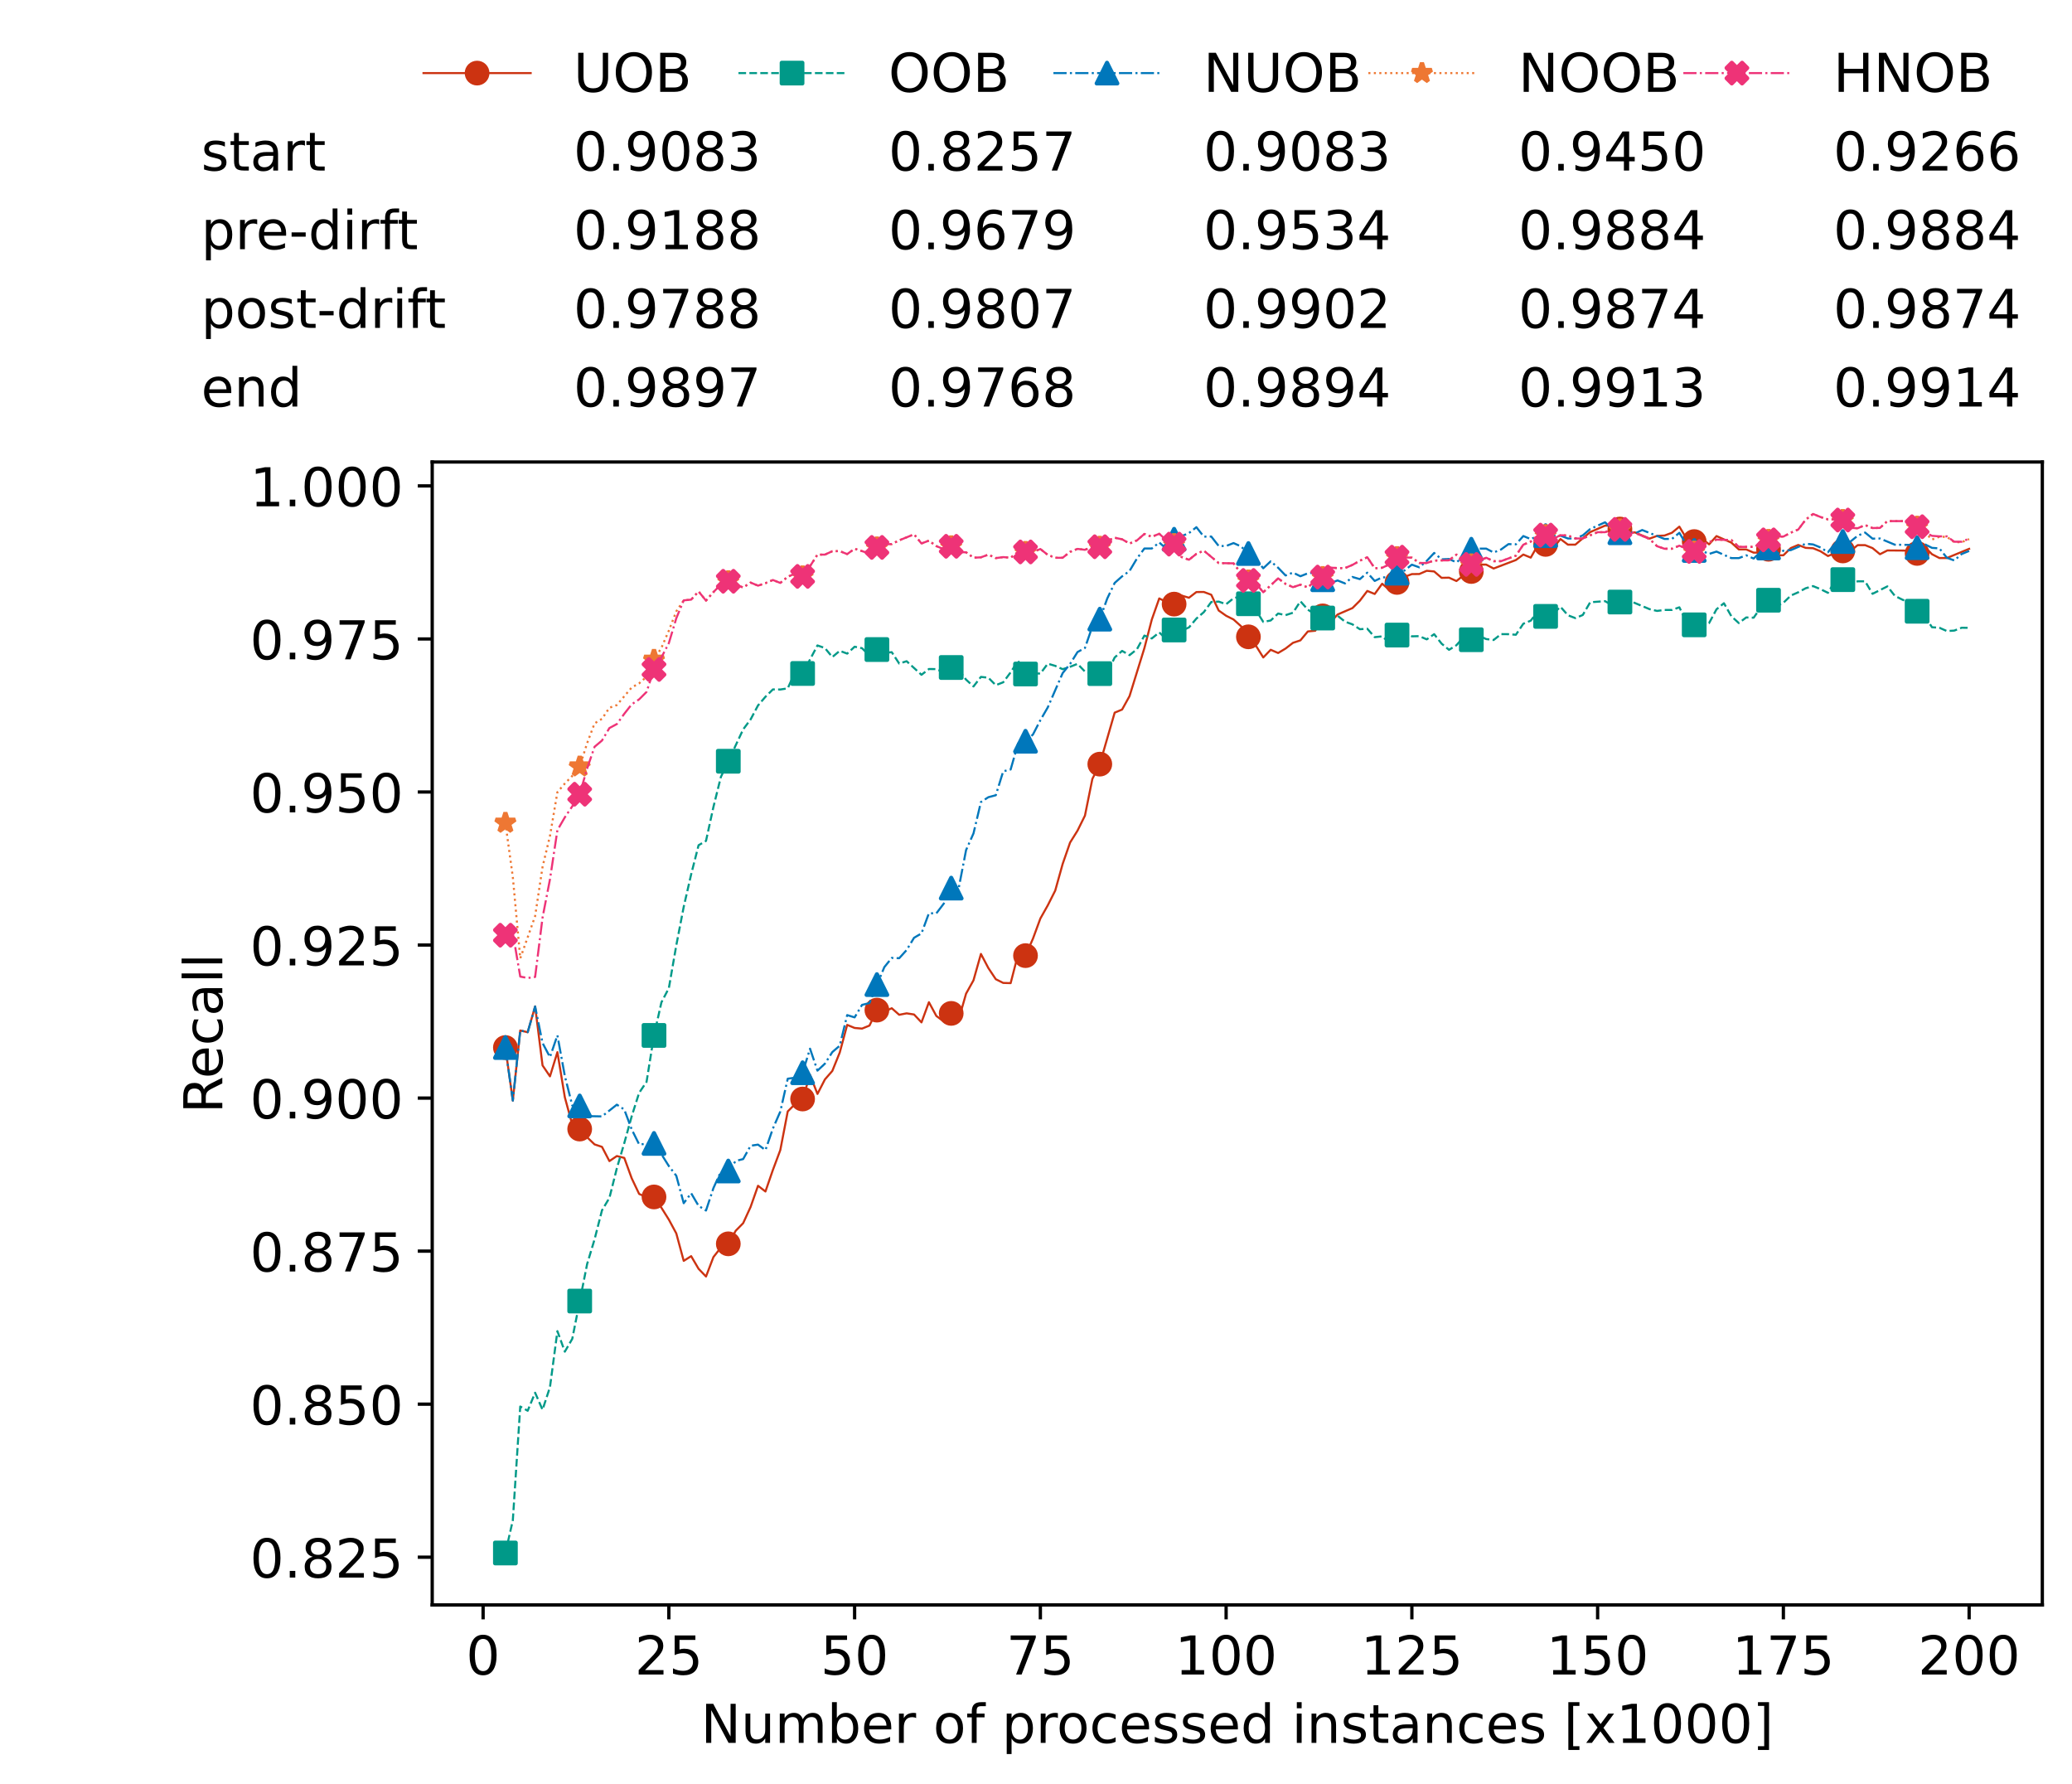 <?xml version="1.0" encoding="utf-8" standalone="no"?>
<!DOCTYPE svg PUBLIC "-//W3C//DTD SVG 1.1//EN"
  "http://www.w3.org/Graphics/SVG/1.1/DTD/svg11.dtd">
<!-- Created with matplotlib (https://matplotlib.org/) -->
<svg height="432.615pt" version="1.1" viewBox="0 0 502.65 432.615" width="502.65pt" xmlns="http://www.w3.org/2000/svg" xmlns:xlink="http://www.w3.org/1999/xlink">
 <defs>
  <style type="text/css">*{stroke-linecap:butt;stroke-linejoin:round;}</style>
 </defs>
 <g id="figure_1">
  <g id="patch_1">
   <path d="M 0 432.615 
L 502.65 432.615 
L 502.65 0 
L 0 0 
z
" style="fill:#ffffff;"/>
  </g>
  <g id="axes_1">
   <g id="patch_2">
    <path d="M 104.85 389.252 
L 495.45 389.252 
L 495.45 112.052 
L 104.85 112.052 
z
" style="fill:#ffffff;"/>
   </g>
   <g id="matplotlib.axis_1">
    <g id="xtick_1">
     <g id="line2d_1">
      <defs>
       <path d="M 0 0 
L 0 3.5 
" id="mc3b65e9d2c" style="stroke:#000000;stroke-width:0.8;"/>
      </defs>
      <g>
       <use style="stroke:#000000;stroke-width:0.8;" x="117.197" xlink:href="#mc3b65e9d2c" y="389.252"/>
      </g>
     </g>
     <g id="text_1">
      <!-- 0 -->
      <g transform="translate(113.061 406.13)scale(0.13 -0.13)">
       <defs>
        <path d="M 31.781 66.406 
Q 24.172 66.406 20.328 58.906 
Q 16.5 51.422 16.5 36.375 
Q 16.5 21.391 20.328 13.891 
Q 24.172 6.391 31.781 6.391 
Q 39.453 6.391 43.281 13.891 
Q 47.125 21.391 47.125 36.375 
Q 47.125 51.422 43.281 58.906 
Q 39.453 66.406 31.781 66.406 
z
M 31.781 74.219 
Q 44.047 74.219 50.516 64.516 
Q 56.984 54.828 56.984 36.375 
Q 56.984 17.969 50.516 8.266 
Q 44.047 -1.422 31.781 -1.422 
Q 19.531 -1.422 13.062 8.266 
Q 6.594 17.969 6.594 36.375 
Q 6.594 54.828 13.062 64.516 
Q 19.531 74.219 31.781 74.219 
z
" id="DejaVuSans-48"/>
       </defs>
       <use xlink:href="#DejaVuSans-48"/>
      </g>
     </g>
    </g>
    <g id="xtick_2">
     <g id="line2d_2">
      <g>
       <use style="stroke:#000000;stroke-width:0.8;" x="162.259" xlink:href="#mc3b65e9d2c" y="389.252"/>
      </g>
     </g>
     <g id="text_2">
      <!-- 25 -->
      <g transform="translate(153.988 406.13)scale(0.13 -0.13)">
       <defs>
        <path d="M 19.188 8.297 
L 53.609 8.297 
L 53.609 0 
L 7.328 0 
L 7.328 8.297 
Q 12.938 14.109 22.625 23.891 
Q 32.328 33.688 34.812 36.531 
Q 39.547 41.844 41.422 45.531 
Q 43.312 49.219 43.312 52.781 
Q 43.312 58.594 39.234 62.25 
Q 35.156 65.922 28.609 65.922 
Q 23.969 65.922 18.812 64.312 
Q 13.672 62.703 7.812 59.422 
L 7.812 69.391 
Q 13.766 71.781 18.938 73 
Q 24.125 74.219 28.422 74.219 
Q 39.75 74.219 46.484 68.547 
Q 53.219 62.891 53.219 53.422 
Q 53.219 48.922 51.531 44.891 
Q 49.859 40.875 45.406 35.406 
Q 44.188 33.984 37.641 27.219 
Q 31.109 20.453 19.188 8.297 
z
" id="DejaVuSans-50"/>
        <path d="M 10.797 72.906 
L 49.516 72.906 
L 49.516 64.594 
L 19.828 64.594 
L 19.828 46.734 
Q 21.969 47.469 24.109 47.828 
Q 26.266 48.188 28.422 48.188 
Q 40.625 48.188 47.75 41.5 
Q 54.891 34.812 54.891 23.391 
Q 54.891 11.625 47.562 5.094 
Q 40.234 -1.422 26.906 -1.422 
Q 22.312 -1.422 17.547 -0.641 
Q 12.797 0.141 7.719 1.703 
L 7.719 11.625 
Q 12.109 9.234 16.797 8.062 
Q 21.484 6.891 26.703 6.891 
Q 35.156 6.891 40.078 11.328 
Q 45.016 15.766 45.016 23.391 
Q 45.016 31 40.078 35.438 
Q 35.156 39.891 26.703 39.891 
Q 22.75 39.891 18.812 39.016 
Q 14.891 38.141 10.797 36.281 
z
" id="DejaVuSans-53"/>
       </defs>
       <use xlink:href="#DejaVuSans-50"/>
       <use x="63.623" xlink:href="#DejaVuSans-53"/>
      </g>
     </g>
    </g>
    <g id="xtick_3">
     <g id="line2d_3">
      <g>
       <use style="stroke:#000000;stroke-width:0.8;" x="207.322" xlink:href="#mc3b65e9d2c" y="389.252"/>
      </g>
     </g>
     <g id="text_3">
      <!-- 50 -->
      <g transform="translate(199.05 406.13)scale(0.13 -0.13)">
       <use xlink:href="#DejaVuSans-53"/>
       <use x="63.623" xlink:href="#DejaVuSans-48"/>
      </g>
     </g>
    </g>
    <g id="xtick_4">
     <g id="line2d_4">
      <g>
       <use style="stroke:#000000;stroke-width:0.8;" x="252.384" xlink:href="#mc3b65e9d2c" y="389.252"/>
      </g>
     </g>
     <g id="text_4">
      <!-- 75 -->
      <g transform="translate(244.113 406.13)scale(0.13 -0.13)">
       <defs>
        <path d="M 8.203 72.906 
L 55.078 72.906 
L 55.078 68.703 
L 28.609 0 
L 18.312 0 
L 43.219 64.594 
L 8.203 64.594 
z
" id="DejaVuSans-55"/>
       </defs>
       <use xlink:href="#DejaVuSans-55"/>
       <use x="63.623" xlink:href="#DejaVuSans-53"/>
      </g>
     </g>
    </g>
    <g id="xtick_5">
     <g id="line2d_5">
      <g>
       <use style="stroke:#000000;stroke-width:0.8;" x="297.446" xlink:href="#mc3b65e9d2c" y="389.252"/>
      </g>
     </g>
     <g id="text_5">
      <!-- 100 -->
      <g transform="translate(285.039 406.13)scale(0.13 -0.13)">
       <defs>
        <path d="M 12.406 8.297 
L 28.516 8.297 
L 28.516 63.922 
L 10.984 60.406 
L 10.984 69.391 
L 28.422 72.906 
L 38.281 72.906 
L 38.281 8.297 
L 54.391 8.297 
L 54.391 0 
L 12.406 0 
z
" id="DejaVuSans-49"/>
       </defs>
       <use xlink:href="#DejaVuSans-49"/>
       <use x="63.623" xlink:href="#DejaVuSans-48"/>
       <use x="127.246" xlink:href="#DejaVuSans-48"/>
      </g>
     </g>
    </g>
    <g id="xtick_6">
     <g id="line2d_6">
      <g>
       <use style="stroke:#000000;stroke-width:0.8;" x="342.509" xlink:href="#mc3b65e9d2c" y="389.252"/>
      </g>
     </g>
     <g id="text_6">
      <!-- 125 -->
      <g transform="translate(330.102 406.13)scale(0.13 -0.13)">
       <use xlink:href="#DejaVuSans-49"/>
       <use x="63.623" xlink:href="#DejaVuSans-50"/>
       <use x="127.246" xlink:href="#DejaVuSans-53"/>
      </g>
     </g>
    </g>
    <g id="xtick_7">
     <g id="line2d_7">
      <g>
       <use style="stroke:#000000;stroke-width:0.8;" x="387.571" xlink:href="#mc3b65e9d2c" y="389.252"/>
      </g>
     </g>
     <g id="text_7">
      <!-- 150 -->
      <g transform="translate(375.164 406.13)scale(0.13 -0.13)">
       <use xlink:href="#DejaVuSans-49"/>
       <use x="63.623" xlink:href="#DejaVuSans-53"/>
       <use x="127.246" xlink:href="#DejaVuSans-48"/>
      </g>
     </g>
    </g>
    <g id="xtick_8">
     <g id="line2d_8">
      <g>
       <use style="stroke:#000000;stroke-width:0.8;" x="432.633" xlink:href="#mc3b65e9d2c" y="389.252"/>
      </g>
     </g>
     <g id="text_8">
      <!-- 175 -->
      <g transform="translate(420.226 406.13)scale(0.13 -0.13)">
       <use xlink:href="#DejaVuSans-49"/>
       <use x="63.623" xlink:href="#DejaVuSans-55"/>
       <use x="127.246" xlink:href="#DejaVuSans-53"/>
      </g>
     </g>
    </g>
    <g id="xtick_9">
     <g id="line2d_9">
      <g>
       <use style="stroke:#000000;stroke-width:0.8;" x="477.695" xlink:href="#mc3b65e9d2c" y="389.252"/>
      </g>
     </g>
     <g id="text_9">
      <!-- 200 -->
      <g transform="translate(465.289 406.13)scale(0.13 -0.13)">
       <use xlink:href="#DejaVuSans-50"/>
       <use x="63.623" xlink:href="#DejaVuSans-48"/>
       <use x="127.246" xlink:href="#DejaVuSans-48"/>
      </g>
     </g>
    </g>
    <g id="text_10">
     <!-- Number of processed instances [x1000] -->
     <g transform="translate(170.025 422.711)scale(0.13 -0.13)">
      <defs>
       <path d="M 9.812 72.906 
L 23.094 72.906 
L 55.422 11.922 
L 55.422 72.906 
L 64.984 72.906 
L 64.984 0 
L 51.703 0 
L 19.391 60.984 
L 19.391 0 
L 9.812 0 
z
" id="DejaVuSans-78"/>
       <path d="M 8.5 21.578 
L 8.5 54.688 
L 17.484 54.688 
L 17.484 21.922 
Q 17.484 14.156 20.5 10.266 
Q 23.531 6.391 29.594 6.391 
Q 36.859 6.391 41.078 11.031 
Q 45.312 15.672 45.312 23.688 
L 45.312 54.688 
L 54.297 54.688 
L 54.297 0 
L 45.312 0 
L 45.312 8.406 
Q 42.047 3.422 37.719 1 
Q 33.406 -1.422 27.688 -1.422 
Q 18.266 -1.422 13.375 4.438 
Q 8.5 10.297 8.5 21.578 
z
M 31.109 56 
z
" id="DejaVuSans-117"/>
       <path d="M 52 44.188 
Q 55.375 50.25 60.062 53.125 
Q 64.75 56 71.094 56 
Q 79.641 56 84.281 50.016 
Q 88.922 44.047 88.922 33.016 
L 88.922 0 
L 79.891 0 
L 79.891 32.719 
Q 79.891 40.578 77.094 44.375 
Q 74.312 48.188 68.609 48.188 
Q 61.625 48.188 57.562 43.547 
Q 53.516 38.922 53.516 30.906 
L 53.516 0 
L 44.484 0 
L 44.484 32.719 
Q 44.484 40.625 41.703 44.406 
Q 38.922 48.188 33.109 48.188 
Q 26.219 48.188 22.156 43.531 
Q 18.109 38.875 18.109 30.906 
L 18.109 0 
L 9.078 0 
L 9.078 54.688 
L 18.109 54.688 
L 18.109 46.188 
Q 21.188 51.219 25.484 53.609 
Q 29.781 56 35.688 56 
Q 41.656 56 45.828 52.969 
Q 50 49.953 52 44.188 
z
" id="DejaVuSans-109"/>
       <path d="M 48.688 27.297 
Q 48.688 37.203 44.609 42.844 
Q 40.531 48.484 33.406 48.484 
Q 26.266 48.484 22.188 42.844 
Q 18.109 37.203 18.109 27.297 
Q 18.109 17.391 22.188 11.75 
Q 26.266 6.109 33.406 6.109 
Q 40.531 6.109 44.609 11.75 
Q 48.688 17.391 48.688 27.297 
z
M 18.109 46.391 
Q 20.953 51.266 25.266 53.625 
Q 29.594 56 35.594 56 
Q 45.562 56 51.781 48.094 
Q 58.016 40.188 58.016 27.297 
Q 58.016 14.406 51.781 6.484 
Q 45.562 -1.422 35.594 -1.422 
Q 29.594 -1.422 25.266 0.953 
Q 20.953 3.328 18.109 8.203 
L 18.109 0 
L 9.078 0 
L 9.078 75.984 
L 18.109 75.984 
z
" id="DejaVuSans-98"/>
       <path d="M 56.203 29.594 
L 56.203 25.203 
L 14.891 25.203 
Q 15.484 15.922 20.484 11.062 
Q 25.484 6.203 34.422 6.203 
Q 39.594 6.203 44.453 7.469 
Q 49.312 8.734 54.109 11.281 
L 54.109 2.781 
Q 49.266 0.734 44.188 -0.344 
Q 39.109 -1.422 33.891 -1.422 
Q 20.797 -1.422 13.156 6.188 
Q 5.516 13.812 5.516 26.812 
Q 5.516 40.234 12.766 48.109 
Q 20.016 56 32.328 56 
Q 43.359 56 49.781 48.891 
Q 56.203 41.797 56.203 29.594 
z
M 47.219 32.234 
Q 47.125 39.594 43.094 43.984 
Q 39.062 48.391 32.422 48.391 
Q 24.906 48.391 20.391 44.141 
Q 15.875 39.891 15.188 32.172 
z
" id="DejaVuSans-101"/>
       <path d="M 41.109 46.297 
Q 39.594 47.172 37.812 47.578 
Q 36.031 48 33.891 48 
Q 26.266 48 22.188 43.047 
Q 18.109 38.094 18.109 28.812 
L 18.109 0 
L 9.078 0 
L 9.078 54.688 
L 18.109 54.688 
L 18.109 46.188 
Q 20.953 51.172 25.484 53.578 
Q 30.031 56 36.531 56 
Q 37.453 56 38.578 55.875 
Q 39.703 55.766 41.062 55.516 
z
" id="DejaVuSans-114"/>
       <path id="DejaVuSans-32"/>
       <path d="M 30.609 48.391 
Q 23.391 48.391 19.188 42.75 
Q 14.984 37.109 14.984 27.297 
Q 14.984 17.484 19.156 11.844 
Q 23.344 6.203 30.609 6.203 
Q 37.797 6.203 41.984 11.859 
Q 46.188 17.531 46.188 27.297 
Q 46.188 37.016 41.984 42.703 
Q 37.797 48.391 30.609 48.391 
z
M 30.609 56 
Q 42.328 56 49.016 48.375 
Q 55.719 40.766 55.719 27.297 
Q 55.719 13.875 49.016 6.219 
Q 42.328 -1.422 30.609 -1.422 
Q 18.844 -1.422 12.172 6.219 
Q 5.516 13.875 5.516 27.297 
Q 5.516 40.766 12.172 48.375 
Q 18.844 56 30.609 56 
z
" id="DejaVuSans-111"/>
       <path d="M 37.109 75.984 
L 37.109 68.5 
L 28.516 68.5 
Q 23.688 68.5 21.797 66.547 
Q 19.922 64.594 19.922 59.516 
L 19.922 54.688 
L 34.719 54.688 
L 34.719 47.703 
L 19.922 47.703 
L 19.922 0 
L 10.891 0 
L 10.891 47.703 
L 2.297 47.703 
L 2.297 54.688 
L 10.891 54.688 
L 10.891 58.5 
Q 10.891 67.625 15.141 71.797 
Q 19.391 75.984 28.609 75.984 
z
" id="DejaVuSans-102"/>
       <path d="M 18.109 8.203 
L 18.109 -20.797 
L 9.078 -20.797 
L 9.078 54.688 
L 18.109 54.688 
L 18.109 46.391 
Q 20.953 51.266 25.266 53.625 
Q 29.594 56 35.594 56 
Q 45.562 56 51.781 48.094 
Q 58.016 40.188 58.016 27.297 
Q 58.016 14.406 51.781 6.484 
Q 45.562 -1.422 35.594 -1.422 
Q 29.594 -1.422 25.266 0.953 
Q 20.953 3.328 18.109 8.203 
z
M 48.688 27.297 
Q 48.688 37.203 44.609 42.844 
Q 40.531 48.484 33.406 48.484 
Q 26.266 48.484 22.188 42.844 
Q 18.109 37.203 18.109 27.297 
Q 18.109 17.391 22.188 11.75 
Q 26.266 6.109 33.406 6.109 
Q 40.531 6.109 44.609 11.75 
Q 48.688 17.391 48.688 27.297 
z
" id="DejaVuSans-112"/>
       <path d="M 48.781 52.594 
L 48.781 44.188 
Q 44.969 46.297 41.141 47.344 
Q 37.312 48.391 33.406 48.391 
Q 24.656 48.391 19.812 42.844 
Q 14.984 37.312 14.984 27.297 
Q 14.984 17.281 19.812 11.734 
Q 24.656 6.203 33.406 6.203 
Q 37.312 6.203 41.141 7.25 
Q 44.969 8.297 48.781 10.406 
L 48.781 2.094 
Q 45.016 0.344 40.984 -0.531 
Q 36.969 -1.422 32.422 -1.422 
Q 20.062 -1.422 12.781 6.344 
Q 5.516 14.109 5.516 27.297 
Q 5.516 40.672 12.859 48.328 
Q 20.219 56 33.016 56 
Q 37.156 56 41.109 55.141 
Q 45.062 54.297 48.781 52.594 
z
" id="DejaVuSans-99"/>
       <path d="M 44.281 53.078 
L 44.281 44.578 
Q 40.484 46.531 36.375 47.5 
Q 32.281 48.484 27.875 48.484 
Q 21.188 48.484 17.844 46.438 
Q 14.5 44.391 14.5 40.281 
Q 14.5 37.156 16.891 35.375 
Q 19.281 33.594 26.516 31.984 
L 29.594 31.297 
Q 39.156 29.25 43.188 25.516 
Q 47.219 21.781 47.219 15.094 
Q 47.219 7.469 41.188 3.016 
Q 35.156 -1.422 24.609 -1.422 
Q 20.219 -1.422 15.453 -0.562 
Q 10.688 0.297 5.422 2 
L 5.422 11.281 
Q 10.406 8.688 15.234 7.391 
Q 20.062 6.109 24.812 6.109 
Q 31.156 6.109 34.562 8.281 
Q 37.984 10.453 37.984 14.406 
Q 37.984 18.062 35.516 20.016 
Q 33.062 21.969 24.703 23.781 
L 21.578 24.516 
Q 13.234 26.266 9.516 29.906 
Q 5.812 33.547 5.812 39.891 
Q 5.812 47.609 11.281 51.797 
Q 16.75 56 26.812 56 
Q 31.781 56 36.172 55.266 
Q 40.578 54.547 44.281 53.078 
z
" id="DejaVuSans-115"/>
       <path d="M 45.406 46.391 
L 45.406 75.984 
L 54.391 75.984 
L 54.391 0 
L 45.406 0 
L 45.406 8.203 
Q 42.578 3.328 38.25 0.953 
Q 33.938 -1.422 27.875 -1.422 
Q 17.969 -1.422 11.734 6.484 
Q 5.516 14.406 5.516 27.297 
Q 5.516 40.188 11.734 48.094 
Q 17.969 56 27.875 56 
Q 33.938 56 38.25 53.625 
Q 42.578 51.266 45.406 46.391 
z
M 14.797 27.297 
Q 14.797 17.391 18.875 11.75 
Q 22.953 6.109 30.078 6.109 
Q 37.203 6.109 41.297 11.75 
Q 45.406 17.391 45.406 27.297 
Q 45.406 37.203 41.297 42.844 
Q 37.203 48.484 30.078 48.484 
Q 22.953 48.484 18.875 42.844 
Q 14.797 37.203 14.797 27.297 
z
" id="DejaVuSans-100"/>
       <path d="M 9.422 54.688 
L 18.406 54.688 
L 18.406 0 
L 9.422 0 
z
M 9.422 75.984 
L 18.406 75.984 
L 18.406 64.594 
L 9.422 64.594 
z
" id="DejaVuSans-105"/>
       <path d="M 54.891 33.016 
L 54.891 0 
L 45.906 0 
L 45.906 32.719 
Q 45.906 40.484 42.875 44.328 
Q 39.844 48.188 33.797 48.188 
Q 26.516 48.188 22.312 43.547 
Q 18.109 38.922 18.109 30.906 
L 18.109 0 
L 9.078 0 
L 9.078 54.688 
L 18.109 54.688 
L 18.109 46.188 
Q 21.344 51.125 25.703 53.562 
Q 30.078 56 35.797 56 
Q 45.219 56 50.047 50.172 
Q 54.891 44.344 54.891 33.016 
z
" id="DejaVuSans-110"/>
       <path d="M 18.312 70.219 
L 18.312 54.688 
L 36.812 54.688 
L 36.812 47.703 
L 18.312 47.703 
L 18.312 18.016 
Q 18.312 11.328 20.141 9.422 
Q 21.969 7.516 27.594 7.516 
L 36.812 7.516 
L 36.812 0 
L 27.594 0 
Q 17.188 0 13.234 3.875 
Q 9.281 7.766 9.281 18.016 
L 9.281 47.703 
L 2.688 47.703 
L 2.688 54.688 
L 9.281 54.688 
L 9.281 70.219 
z
" id="DejaVuSans-116"/>
       <path d="M 34.281 27.484 
Q 23.391 27.484 19.188 25 
Q 14.984 22.516 14.984 16.5 
Q 14.984 11.719 18.141 8.906 
Q 21.297 6.109 26.703 6.109 
Q 34.188 6.109 38.703 11.406 
Q 43.219 16.703 43.219 25.484 
L 43.219 27.484 
z
M 52.203 31.203 
L 52.203 0 
L 43.219 0 
L 43.219 8.297 
Q 40.141 3.328 35.547 0.953 
Q 30.953 -1.422 24.312 -1.422 
Q 15.922 -1.422 10.953 3.297 
Q 6 8.016 6 15.922 
Q 6 25.141 12.172 29.828 
Q 18.359 34.516 30.609 34.516 
L 43.219 34.516 
L 43.219 35.406 
Q 43.219 41.609 39.141 45 
Q 35.062 48.391 27.688 48.391 
Q 23 48.391 18.547 47.266 
Q 14.109 46.141 10.016 43.891 
L 10.016 52.203 
Q 14.938 54.109 19.578 55.047 
Q 24.219 56 28.609 56 
Q 40.484 56 46.344 49.844 
Q 52.203 43.703 52.203 31.203 
z
" id="DejaVuSans-97"/>
       <path d="M 8.594 75.984 
L 29.297 75.984 
L 29.297 69 
L 17.578 69 
L 17.578 -6.203 
L 29.297 -6.203 
L 29.297 -13.188 
L 8.594 -13.188 
z
" id="DejaVuSans-91"/>
       <path d="M 54.891 54.688 
L 35.109 28.078 
L 55.906 0 
L 45.312 0 
L 29.391 21.484 
L 13.484 0 
L 2.875 0 
L 24.125 28.609 
L 4.688 54.688 
L 15.281 54.688 
L 29.781 35.203 
L 44.281 54.688 
z
" id="DejaVuSans-120"/>
       <path d="M 30.422 75.984 
L 30.422 -13.188 
L 9.719 -13.188 
L 9.719 -6.203 
L 21.391 -6.203 
L 21.391 69 
L 9.719 69 
L 9.719 75.984 
z
" id="DejaVuSans-93"/>
      </defs>
      <use xlink:href="#DejaVuSans-78"/>
      <use x="74.805" xlink:href="#DejaVuSans-117"/>
      <use x="138.184" xlink:href="#DejaVuSans-109"/>
      <use x="235.596" xlink:href="#DejaVuSans-98"/>
      <use x="299.072" xlink:href="#DejaVuSans-101"/>
      <use x="360.596" xlink:href="#DejaVuSans-114"/>
      <use x="401.709" xlink:href="#DejaVuSans-32"/>
      <use x="433.496" xlink:href="#DejaVuSans-111"/>
      <use x="494.678" xlink:href="#DejaVuSans-102"/>
      <use x="529.883" xlink:href="#DejaVuSans-32"/>
      <use x="561.67" xlink:href="#DejaVuSans-112"/>
      <use x="625.146" xlink:href="#DejaVuSans-114"/>
      <use x="664.01" xlink:href="#DejaVuSans-111"/>
      <use x="725.191" xlink:href="#DejaVuSans-99"/>
      <use x="780.172" xlink:href="#DejaVuSans-101"/>
      <use x="841.695" xlink:href="#DejaVuSans-115"/>
      <use x="893.795" xlink:href="#DejaVuSans-115"/>
      <use x="945.895" xlink:href="#DejaVuSans-101"/>
      <use x="1007.418" xlink:href="#DejaVuSans-100"/>
      <use x="1070.895" xlink:href="#DejaVuSans-32"/>
      <use x="1102.682" xlink:href="#DejaVuSans-105"/>
      <use x="1130.465" xlink:href="#DejaVuSans-110"/>
      <use x="1193.844" xlink:href="#DejaVuSans-115"/>
      <use x="1245.943" xlink:href="#DejaVuSans-116"/>
      <use x="1285.152" xlink:href="#DejaVuSans-97"/>
      <use x="1346.432" xlink:href="#DejaVuSans-110"/>
      <use x="1409.811" xlink:href="#DejaVuSans-99"/>
      <use x="1464.791" xlink:href="#DejaVuSans-101"/>
      <use x="1526.314" xlink:href="#DejaVuSans-115"/>
      <use x="1578.414" xlink:href="#DejaVuSans-32"/>
      <use x="1610.201" xlink:href="#DejaVuSans-91"/>
      <use x="1649.215" xlink:href="#DejaVuSans-120"/>
      <use x="1708.395" xlink:href="#DejaVuSans-49"/>
      <use x="1772.018" xlink:href="#DejaVuSans-48"/>
      <use x="1835.641" xlink:href="#DejaVuSans-48"/>
      <use x="1899.264" xlink:href="#DejaVuSans-48"/>
      <use x="1962.887" xlink:href="#DejaVuSans-93"/>
     </g>
    </g>
   </g>
   <g id="matplotlib.axis_2">
    <g id="ytick_1">
     <g id="line2d_10">
      <defs>
       <path d="M 0 0 
L -3.5 0 
" id="me305e58dc5" style="stroke:#000000;stroke-width:0.8;"/>
      </defs>
      <g>
       <use style="stroke:#000000;stroke-width:0.8;" x="104.85" xlink:href="#me305e58dc5" y="377.673"/>
      </g>
     </g>
     <g id="text_11">
      <!-- 0.825 -->
      <g transform="translate(60.633 382.612)scale(0.13 -0.13)">
       <defs>
        <path d="M 10.688 12.406 
L 21 12.406 
L 21 0 
L 10.688 0 
z
" id="DejaVuSans-46"/>
        <path d="M 31.781 34.625 
Q 24.75 34.625 20.719 30.859 
Q 16.703 27.094 16.703 20.516 
Q 16.703 13.922 20.719 10.156 
Q 24.75 6.391 31.781 6.391 
Q 38.812 6.391 42.859 10.172 
Q 46.922 13.969 46.922 20.516 
Q 46.922 27.094 42.891 30.859 
Q 38.875 34.625 31.781 34.625 
z
M 21.922 38.812 
Q 15.578 40.375 12.031 44.719 
Q 8.5 49.078 8.5 55.328 
Q 8.5 64.062 14.719 69.141 
Q 20.953 74.219 31.781 74.219 
Q 42.672 74.219 48.875 69.141 
Q 55.078 64.062 55.078 55.328 
Q 55.078 49.078 51.531 44.719 
Q 48 40.375 41.703 38.812 
Q 48.828 37.156 52.797 32.312 
Q 56.781 27.484 56.781 20.516 
Q 56.781 9.906 50.312 4.234 
Q 43.844 -1.422 31.781 -1.422 
Q 19.734 -1.422 13.25 4.234 
Q 6.781 9.906 6.781 20.516 
Q 6.781 27.484 10.781 32.312 
Q 14.797 37.156 21.922 38.812 
z
M 18.312 54.391 
Q 18.312 48.734 21.844 45.562 
Q 25.391 42.391 31.781 42.391 
Q 38.141 42.391 41.719 45.562 
Q 45.312 48.734 45.312 54.391 
Q 45.312 60.062 41.719 63.234 
Q 38.141 66.406 31.781 66.406 
Q 25.391 66.406 21.844 63.234 
Q 18.312 60.062 18.312 54.391 
z
" id="DejaVuSans-56"/>
       </defs>
       <use xlink:href="#DejaVuSans-48"/>
       <use x="63.623" xlink:href="#DejaVuSans-46"/>
       <use x="95.41" xlink:href="#DejaVuSans-56"/>
       <use x="159.033" xlink:href="#DejaVuSans-50"/>
       <use x="222.656" xlink:href="#DejaVuSans-53"/>
      </g>
     </g>
    </g>
    <g id="ytick_2">
     <g id="line2d_11">
      <g>
       <use style="stroke:#000000;stroke-width:0.8;" x="104.85" xlink:href="#me305e58dc5" y="340.556"/>
      </g>
     </g>
     <g id="text_12">
      <!-- 0.850 -->
      <g transform="translate(60.633 345.495)scale(0.13 -0.13)">
       <use xlink:href="#DejaVuSans-48"/>
       <use x="63.623" xlink:href="#DejaVuSans-46"/>
       <use x="95.41" xlink:href="#DejaVuSans-56"/>
       <use x="159.033" xlink:href="#DejaVuSans-53"/>
       <use x="222.656" xlink:href="#DejaVuSans-48"/>
      </g>
     </g>
    </g>
    <g id="ytick_3">
     <g id="line2d_12">
      <g>
       <use style="stroke:#000000;stroke-width:0.8;" x="104.85" xlink:href="#me305e58dc5" y="303.439"/>
      </g>
     </g>
     <g id="text_13">
      <!-- 0.875 -->
      <g transform="translate(60.633 308.377)scale(0.13 -0.13)">
       <use xlink:href="#DejaVuSans-48"/>
       <use x="63.623" xlink:href="#DejaVuSans-46"/>
       <use x="95.41" xlink:href="#DejaVuSans-56"/>
       <use x="159.033" xlink:href="#DejaVuSans-55"/>
       <use x="222.656" xlink:href="#DejaVuSans-53"/>
      </g>
     </g>
    </g>
    <g id="ytick_4">
     <g id="line2d_13">
      <g>
       <use style="stroke:#000000;stroke-width:0.8;" x="104.85" xlink:href="#me305e58dc5" y="266.321"/>
      </g>
     </g>
     <g id="text_14">
      <!-- 0.900 -->
      <g transform="translate(60.633 271.26)scale(0.13 -0.13)">
       <defs>
        <path d="M 10.984 1.516 
L 10.984 10.5 
Q 14.703 8.734 18.5 7.812 
Q 22.312 6.891 25.984 6.891 
Q 35.75 6.891 40.891 13.453 
Q 46.047 20.016 46.781 33.406 
Q 43.953 29.203 39.594 26.953 
Q 35.25 24.703 29.984 24.703 
Q 19.047 24.703 12.672 31.312 
Q 6.297 37.938 6.297 49.422 
Q 6.297 60.641 12.938 67.422 
Q 19.578 74.219 30.609 74.219 
Q 43.266 74.219 49.922 64.516 
Q 56.594 54.828 56.594 36.375 
Q 56.594 19.141 48.406 8.859 
Q 40.234 -1.422 26.422 -1.422 
Q 22.703 -1.422 18.891 -0.688 
Q 15.094 0.047 10.984 1.516 
z
M 30.609 32.422 
Q 37.25 32.422 41.125 36.953 
Q 45.016 41.5 45.016 49.422 
Q 45.016 57.281 41.125 61.844 
Q 37.25 66.406 30.609 66.406 
Q 23.969 66.406 20.094 61.844 
Q 16.219 57.281 16.219 49.422 
Q 16.219 41.5 20.094 36.953 
Q 23.969 32.422 30.609 32.422 
z
" id="DejaVuSans-57"/>
       </defs>
       <use xlink:href="#DejaVuSans-48"/>
       <use x="63.623" xlink:href="#DejaVuSans-46"/>
       <use x="95.41" xlink:href="#DejaVuSans-57"/>
       <use x="159.033" xlink:href="#DejaVuSans-48"/>
       <use x="222.656" xlink:href="#DejaVuSans-48"/>
      </g>
     </g>
    </g>
    <g id="ytick_5">
     <g id="line2d_14">
      <g>
       <use style="stroke:#000000;stroke-width:0.8;" x="104.85" xlink:href="#me305e58dc5" y="229.204"/>
      </g>
     </g>
     <g id="text_15">
      <!-- 0.925 -->
      <g transform="translate(60.633 234.143)scale(0.13 -0.13)">
       <use xlink:href="#DejaVuSans-48"/>
       <use x="63.623" xlink:href="#DejaVuSans-46"/>
       <use x="95.41" xlink:href="#DejaVuSans-57"/>
       <use x="159.033" xlink:href="#DejaVuSans-50"/>
       <use x="222.656" xlink:href="#DejaVuSans-53"/>
      </g>
     </g>
    </g>
    <g id="ytick_6">
     <g id="line2d_15">
      <g>
       <use style="stroke:#000000;stroke-width:0.8;" x="104.85" xlink:href="#me305e58dc5" y="192.086"/>
      </g>
     </g>
     <g id="text_16">
      <!-- 0.950 -->
      <g transform="translate(60.633 197.025)scale(0.13 -0.13)">
       <use xlink:href="#DejaVuSans-48"/>
       <use x="63.623" xlink:href="#DejaVuSans-46"/>
       <use x="95.41" xlink:href="#DejaVuSans-57"/>
       <use x="159.033" xlink:href="#DejaVuSans-53"/>
       <use x="222.656" xlink:href="#DejaVuSans-48"/>
      </g>
     </g>
    </g>
    <g id="ytick_7">
     <g id="line2d_16">
      <g>
       <use style="stroke:#000000;stroke-width:0.8;" x="104.85" xlink:href="#me305e58dc5" y="154.969"/>
      </g>
     </g>
     <g id="text_17">
      <!-- 0.975 -->
      <g transform="translate(60.633 159.908)scale(0.13 -0.13)">
       <use xlink:href="#DejaVuSans-48"/>
       <use x="63.623" xlink:href="#DejaVuSans-46"/>
       <use x="95.41" xlink:href="#DejaVuSans-57"/>
       <use x="159.033" xlink:href="#DejaVuSans-55"/>
       <use x="222.656" xlink:href="#DejaVuSans-53"/>
      </g>
     </g>
    </g>
    <g id="ytick_8">
     <g id="line2d_17">
      <g>
       <use style="stroke:#000000;stroke-width:0.8;" x="104.85" xlink:href="#me305e58dc5" y="117.851"/>
      </g>
     </g>
     <g id="text_18">
      <!-- 1.000 -->
      <g transform="translate(60.633 122.79)scale(0.13 -0.13)">
       <use xlink:href="#DejaVuSans-49"/>
       <use x="63.623" xlink:href="#DejaVuSans-46"/>
       <use x="95.41" xlink:href="#DejaVuSans-48"/>
       <use x="159.033" xlink:href="#DejaVuSans-48"/>
       <use x="222.656" xlink:href="#DejaVuSans-48"/>
      </g>
     </g>
    </g>
    <g id="text_19">
     <!-- Recall -->
     <g transform="translate(53.93 270.044)rotate(-90)scale(0.13 -0.13)">
      <defs>
       <path d="M 44.391 34.188 
Q 47.562 33.109 50.562 29.594 
Q 53.562 26.078 56.594 19.922 
L 66.609 0 
L 56 0 
L 46.688 18.703 
Q 43.062 26.031 39.672 28.422 
Q 36.281 30.812 30.422 30.812 
L 19.672 30.812 
L 19.672 0 
L 9.812 0 
L 9.812 72.906 
L 32.078 72.906 
Q 44.578 72.906 50.734 67.672 
Q 56.891 62.453 56.891 51.906 
Q 56.891 45.016 53.688 40.469 
Q 50.484 35.938 44.391 34.188 
z
M 19.672 64.797 
L 19.672 38.922 
L 32.078 38.922 
Q 39.203 38.922 42.844 42.219 
Q 46.484 45.516 46.484 51.906 
Q 46.484 58.297 42.844 61.547 
Q 39.203 64.797 32.078 64.797 
z
" id="DejaVuSans-82"/>
       <path d="M 9.422 75.984 
L 18.406 75.984 
L 18.406 0 
L 9.422 0 
z
" id="DejaVuSans-108"/>
      </defs>
      <use xlink:href="#DejaVuSans-82"/>
      <use x="64.982" xlink:href="#DejaVuSans-101"/>
      <use x="126.506" xlink:href="#DejaVuSans-99"/>
      <use x="181.486" xlink:href="#DejaVuSans-97"/>
      <use x="242.766" xlink:href="#DejaVuSans-108"/>
      <use x="270.549" xlink:href="#DejaVuSans-108"/>
     </g>
    </g>
   </g>
   <g id="line2d_18"/>
   <g id="line2d_19"/>
   <g id="line2d_20"/>
   <g id="line2d_21"/>
   <g id="line2d_22"/>
   <g id="line2d_23">
    <path clip-path="url(#pbc489af716)" d="M 122.605 254.062 
L 124.407 266.94 
L 126.21 249.926 
L 128.012 250.346 
L 129.815 244.093 
L 131.617 258.403 
L 133.419 261.049 
L 135.222 255.178 
L 137.024 266.129 
L 138.827 272.767 
L 140.629 273.834 
L 142.432 275.832 
L 144.234 277.555 
L 146.037 278.154 
L 147.839 281.607 
L 149.642 280.381 
L 151.444 280.828 
L 153.247 285.78 
L 155.049 289.571 
L 156.852 290.362 
L 158.654 290.3 
L 160.457 292.924 
L 162.259 295.799 
L 164.062 299.143 
L 165.864 305.803 
L 167.667 304.659 
L 169.469 307.73 
L 171.272 309.6 
L 173.074 304.876 
L 174.877 302.579 
L 176.679 301.67 
L 178.482 298.494 
L 180.284 296.659 
L 182.087 292.727 
L 183.889 287.592 
L 185.692 288.98 
L 187.494 283.759 
L 189.297 278.93 
L 191.099 269.56 
L 192.902 267.744 
L 194.704 266.545 
L 196.507 260.717 
L 198.309 265.313 
L 200.112 261.807 
L 201.914 259.736 
L 203.717 255.272 
L 205.519 248.571 
L 207.322 249.313 
L 209.124 249.47 
L 210.927 248.738 
L 212.729 244.989 
L 214.532 245.353 
L 216.334 244.532 
L 218.137 246.12 
L 219.939 245.77 
L 221.742 246.05 
L 223.544 247.962 
L 225.347 243.068 
L 227.149 246.405 
L 228.952 247.752 
L 230.754 245.78 
L 232.557 247.309 
L 234.359 240.997 
L 236.162 237.755 
L 237.964 231.361 
L 239.767 234.783 
L 241.569 237.491 
L 243.372 238.393 
L 245.174 238.444 
L 246.976 231.455 
L 248.779 231.771 
L 250.581 227.666 
L 252.384 222.773 
L 254.186 219.568 
L 255.989 215.995 
L 257.791 209.54 
L 259.594 204.343 
L 261.396 201.46 
L 263.199 197.815 
L 265.001 188.907 
L 266.804 185.329 
L 270.409 172.845 
L 272.211 172.091 
L 274.014 168.835 
L 277.619 157.192 
L 279.421 150.254 
L 281.224 145.139 
L 283.026 146.039 
L 284.829 146.519 
L 286.631 144.438 
L 288.434 144.974 
L 290.236 143.589 
L 292.039 143.573 
L 293.841 144.246 
L 295.644 148.072 
L 297.446 149.341 
L 299.249 150.249 
L 301.051 151.863 
L 302.854 154.452 
L 304.656 156.573 
L 306.459 159.456 
L 308.261 157.594 
L 310.064 158.376 
L 311.866 157.293 
L 313.669 155.905 
L 315.471 155.307 
L 317.274 153.145 
L 319.076 152.973 
L 320.879 149.374 
L 322.681 151.042 
L 324.484 149.036 
L 328.089 147.484 
L 329.891 145.693 
L 331.694 143.322 
L 333.496 144.06 
L 335.299 141.574 
L 337.101 143.119 
L 338.904 141.258 
L 340.706 139.918 
L 342.509 139.24 
L 344.311 139.217 
L 346.114 138.435 
L 347.916 138.598 
L 349.719 140.144 
L 351.521 140.104 
L 353.324 140.92 
L 355.126 139.479 
L 356.928 138.605 
L 358.731 136.937 
L 360.533 136.937 
L 362.336 137.884 
L 365.941 136.511 
L 367.743 135.829 
L 369.546 134.497 
L 371.348 135.24 
L 373.151 132.081 
L 374.953 132.034 
L 376.756 132.94 
L 378.558 130.735 
L 380.361 132.096 
L 382.163 132.096 
L 385.768 129.049 
L 389.373 127.484 
L 391.176 127.484 
L 394.781 129.116 
L 396.583 129.116 
L 400.188 130.626 
L 401.991 129.969 
L 403.793 129.889 
L 405.596 129.214 
L 407.398 127.73 
L 409.201 130.729 
L 411.003 131.35 
L 412.806 130.568 
L 414.608 132.024 
L 416.411 130.018 
L 420.016 131.606 
L 421.818 133.255 
L 423.621 133.255 
L 425.423 134.037 
L 427.226 134.037 
L 429.028 133.212 
L 430.831 134.677 
L 432.633 134.677 
L 434.436 132.926 
L 436.238 132.168 
L 438.041 132.875 
L 439.843 132.963 
L 441.646 133.705 
L 443.448 134.856 
L 445.251 134.129 
L 447.053 133.625 
L 448.856 133.671 
L 450.658 132.216 
L 452.461 132.216 
L 454.263 132.933 
L 456.066 134.415 
L 457.868 133.501 
L 463.276 133.544 
L 465.078 134.225 
L 466.881 132.604 
L 468.683 134.414 
L 470.485 135.342 
L 472.288 135.342 
L 477.695 133.111 
L 477.695 133.111 
" style="fill:none;stroke:#cc3311;stroke-linecap:square;stroke-width:0.5;"/>
    <defs>
     <path d="M 0 2.5 
C 0.663 2.5 1.299 2.237 1.768 1.768 
C 2.237 1.299 2.5 0.663 2.5 0 
C 2.5 -0.663 2.237 -1.299 1.768 -1.768 
C 1.299 -2.237 0.663 -2.5 0 -2.5 
C -0.663 -2.5 -1.299 -2.237 -1.768 -1.768 
C -2.237 -1.299 -2.5 -0.663 -2.5 0 
C -2.5 0.663 -2.237 1.299 -1.768 1.768 
C -1.299 2.237 -0.663 2.5 0 2.5 
z
" id="m8b6c0afd08" style="stroke:#cc3311;"/>
    </defs>
    <g clip-path="url(#pbc489af716)">
     <use style="fill:#cc3311;stroke:#cc3311;" x="122.605" xlink:href="#m8b6c0afd08" y="254.062"/>
     <use style="fill:#cc3311;stroke:#cc3311;" x="140.629" xlink:href="#m8b6c0afd08" y="273.834"/>
     <use style="fill:#cc3311;stroke:#cc3311;" x="158.654" xlink:href="#m8b6c0afd08" y="290.3"/>
     <use style="fill:#cc3311;stroke:#cc3311;" x="176.679" xlink:href="#m8b6c0afd08" y="301.67"/>
     <use style="fill:#cc3311;stroke:#cc3311;" x="194.704" xlink:href="#m8b6c0afd08" y="266.545"/>
     <use style="fill:#cc3311;stroke:#cc3311;" x="212.729" xlink:href="#m8b6c0afd08" y="244.989"/>
     <use style="fill:#cc3311;stroke:#cc3311;" x="230.754" xlink:href="#m8b6c0afd08" y="245.78"/>
     <use style="fill:#cc3311;stroke:#cc3311;" x="248.779" xlink:href="#m8b6c0afd08" y="231.771"/>
     <use style="fill:#cc3311;stroke:#cc3311;" x="266.804" xlink:href="#m8b6c0afd08" y="185.329"/>
     <use style="fill:#cc3311;stroke:#cc3311;" x="284.829" xlink:href="#m8b6c0afd08" y="146.519"/>
     <use style="fill:#cc3311;stroke:#cc3311;" x="302.854" xlink:href="#m8b6c0afd08" y="154.452"/>
     <use style="fill:#cc3311;stroke:#cc3311;" x="320.879" xlink:href="#m8b6c0afd08" y="149.374"/>
     <use style="fill:#cc3311;stroke:#cc3311;" x="338.904" xlink:href="#m8b6c0afd08" y="141.258"/>
     <use style="fill:#cc3311;stroke:#cc3311;" x="356.928" xlink:href="#m8b6c0afd08" y="138.605"/>
     <use style="fill:#cc3311;stroke:#cc3311;" x="374.953" xlink:href="#m8b6c0afd08" y="132.034"/>
     <use style="fill:#cc3311;stroke:#cc3311;" x="392.978" xlink:href="#m8b6c0afd08" y="128.309"/>
     <use style="fill:#cc3311;stroke:#cc3311;" x="411.003" xlink:href="#m8b6c0afd08" y="131.35"/>
     <use style="fill:#cc3311;stroke:#cc3311;" x="429.028" xlink:href="#m8b6c0afd08" y="133.212"/>
     <use style="fill:#cc3311;stroke:#cc3311;" x="447.053" xlink:href="#m8b6c0afd08" y="133.625"/>
     <use style="fill:#cc3311;stroke:#cc3311;" x="465.078" xlink:href="#m8b6c0afd08" y="134.225"/>
    </g>
   </g>
   <g id="line2d_24"/>
   <g id="line2d_25"/>
   <g id="line2d_26"/>
   <g id="line2d_27"/>
   <g id="line2d_28">
    <path clip-path="url(#pbc489af716)" d="M 122.605 376.652 
L 124.407 368.727 
L 126.21 341.128 
L 128.012 342.155 
L 129.815 337.786 
L 131.617 341.919 
L 133.419 336.422 
L 135.222 322.848 
L 137.024 327.822 
L 138.827 324.712 
L 142.432 306.572 
L 144.234 300.593 
L 146.037 293.543 
L 147.839 290.532 
L 149.642 283.343 
L 151.444 277.247 
L 153.247 270.726 
L 155.049 265.048 
L 156.852 262.377 
L 158.654 251.124 
L 160.457 243.101 
L 162.259 239.646 
L 164.062 229.28 
L 165.864 219.938 
L 167.667 212.068 
L 169.469 204.994 
L 171.272 203.949 
L 173.074 195.703 
L 174.877 188.446 
L 180.284 176.903 
L 182.087 174.49 
L 183.889 171.09 
L 185.692 168.988 
L 187.494 167.209 
L 189.297 167.229 
L 191.099 166.95 
L 192.902 162.949 
L 194.704 163.343 
L 198.309 156.541 
L 200.112 157.17 
L 201.914 159.358 
L 203.717 157.846 
L 205.519 158.524 
L 207.322 156.854 
L 209.124 157.211 
L 210.927 159.025 
L 212.729 157.54 
L 214.532 158.359 
L 216.334 158.177 
L 218.137 160.933 
L 219.939 160.367 
L 223.544 163.662 
L 225.347 162.261 
L 227.149 162.279 
L 228.952 163.076 
L 230.754 161.889 
L 232.557 162.501 
L 234.359 164.833 
L 236.162 166.486 
L 237.964 164.168 
L 239.767 164.374 
L 241.569 166.18 
L 243.372 165.477 
L 245.174 163.062 
L 246.976 160.274 
L 248.779 163.467 
L 250.581 163.308 
L 252.384 163.364 
L 254.186 160.961 
L 255.989 161.494 
L 257.791 162.301 
L 259.594 161.726 
L 261.396 161.005 
L 263.199 162.883 
L 265.001 163.48 
L 268.606 163.25 
L 270.409 159.463 
L 272.211 157.865 
L 274.014 158.901 
L 275.816 157.454 
L 277.619 154.153 
L 279.421 154.846 
L 281.224 153.384 
L 283.026 155.091 
L 284.829 152.792 
L 286.631 152.967 
L 288.434 152.166 
L 290.236 150.025 
L 292.039 148.462 
L 293.841 146.008 
L 295.644 145.909 
L 297.446 146.544 
L 299.249 145.098 
L 301.051 144.63 
L 302.854 146.43 
L 304.656 147.956 
L 306.459 150.839 
L 308.261 150.489 
L 310.064 148.802 
L 311.866 149.195 
L 313.669 148.605 
L 315.471 145.83 
L 317.274 147.859 
L 319.076 149.042 
L 320.879 149.894 
L 322.681 149.999 
L 324.484 149.331 
L 326.286 150.772 
L 328.089 151.425 
L 329.891 152.605 
L 331.694 152.493 
L 333.496 154.533 
L 335.299 154.34 
L 337.101 155.885 
L 338.904 154.023 
L 340.706 153.539 
L 342.509 154.331 
L 344.311 154.285 
L 346.114 155.066 
L 347.916 153.81 
L 349.719 156.105 
L 351.521 157.604 
L 353.324 156.486 
L 355.126 154.429 
L 356.928 155.157 
L 358.731 154.17 
L 360.533 154.995 
L 362.336 155.222 
L 364.138 153.796 
L 365.941 153.813 
L 367.743 153.949 
L 369.546 151.274 
L 371.348 150.532 
L 373.151 148.18 
L 374.953 149.495 
L 376.756 148.838 
L 378.558 147.17 
L 380.361 149.222 
L 382.163 149.911 
L 383.966 149.161 
L 385.768 146.068 
L 389.373 145.799 
L 391.176 146.842 
L 392.978 146.017 
L 394.781 145.336 
L 396.583 146.237 
L 400.188 147.747 
L 401.991 148.171 
L 403.793 147.933 
L 405.596 147.933 
L 407.398 147.292 
L 409.201 150.984 
L 411.003 151.545 
L 412.806 151.669 
L 414.608 151.118 
L 416.411 147.774 
L 418.213 146.304 
L 420.016 149.463 
L 421.818 151.113 
L 423.621 149.751 
L 425.423 149.814 
L 427.226 147.224 
L 429.028 145.574 
L 430.831 147.089 
L 432.633 146.197 
L 434.436 144.445 
L 436.238 143.651 
L 438.041 142.67 
L 439.843 142.152 
L 441.646 142.894 
L 443.448 143.777 
L 445.251 140.793 
L 447.053 140.583 
L 448.856 141.627 
L 450.658 140.988 
L 452.461 140.988 
L 454.263 144.018 
L 457.868 142.216 
L 459.671 144.512 
L 461.473 145.424 
L 463.276 146.205 
L 465.078 148.249 
L 466.881 149.338 
L 468.683 152.125 
L 470.485 152.255 
L 472.288 153.049 
L 474.09 152.938 
L 475.893 152.248 
L 477.695 152.271 
L 477.695 152.271 
" style="fill:none;stroke:#009988;stroke-dasharray:1.85,0.8;stroke-dashoffset:0;stroke-width:0.5;"/>
    <defs>
     <path d="M -2.5 2.5 
L 2.5 2.5 
L 2.5 -2.5 
L -2.5 -2.5 
z
" id="m5fed2855ee" style="stroke:#009988;stroke-linejoin:miter;"/>
    </defs>
    <g clip-path="url(#pbc489af716)">
     <use style="fill:#009988;stroke:#009988;stroke-linejoin:miter;" x="122.605" xlink:href="#m5fed2855ee" y="376.652"/>
     <use style="fill:#009988;stroke:#009988;stroke-linejoin:miter;" x="140.629" xlink:href="#m5fed2855ee" y="315.548"/>
     <use style="fill:#009988;stroke:#009988;stroke-linejoin:miter;" x="158.654" xlink:href="#m5fed2855ee" y="251.124"/>
     <use style="fill:#009988;stroke:#009988;stroke-linejoin:miter;" x="176.679" xlink:href="#m5fed2855ee" y="184.628"/>
     <use style="fill:#009988;stroke:#009988;stroke-linejoin:miter;" x="194.704" xlink:href="#m5fed2855ee" y="163.343"/>
     <use style="fill:#009988;stroke:#009988;stroke-linejoin:miter;" x="212.729" xlink:href="#m5fed2855ee" y="157.54"/>
     <use style="fill:#009988;stroke:#009988;stroke-linejoin:miter;" x="230.754" xlink:href="#m5fed2855ee" y="161.889"/>
     <use style="fill:#009988;stroke:#009988;stroke-linejoin:miter;" x="248.779" xlink:href="#m5fed2855ee" y="163.467"/>
     <use style="fill:#009988;stroke:#009988;stroke-linejoin:miter;" x="266.804" xlink:href="#m5fed2855ee" y="163.375"/>
     <use style="fill:#009988;stroke:#009988;stroke-linejoin:miter;" x="284.829" xlink:href="#m5fed2855ee" y="152.792"/>
     <use style="fill:#009988;stroke:#009988;stroke-linejoin:miter;" x="302.854" xlink:href="#m5fed2855ee" y="146.43"/>
     <use style="fill:#009988;stroke:#009988;stroke-linejoin:miter;" x="320.879" xlink:href="#m5fed2855ee" y="149.894"/>
     <use style="fill:#009988;stroke:#009988;stroke-linejoin:miter;" x="338.904" xlink:href="#m5fed2855ee" y="154.023"/>
     <use style="fill:#009988;stroke:#009988;stroke-linejoin:miter;" x="356.928" xlink:href="#m5fed2855ee" y="155.157"/>
     <use style="fill:#009988;stroke:#009988;stroke-linejoin:miter;" x="374.953" xlink:href="#m5fed2855ee" y="149.495"/>
     <use style="fill:#009988;stroke:#009988;stroke-linejoin:miter;" x="392.978" xlink:href="#m5fed2855ee" y="146.017"/>
     <use style="fill:#009988;stroke:#009988;stroke-linejoin:miter;" x="411.003" xlink:href="#m5fed2855ee" y="151.545"/>
     <use style="fill:#009988;stroke:#009988;stroke-linejoin:miter;" x="429.028" xlink:href="#m5fed2855ee" y="145.574"/>
     <use style="fill:#009988;stroke:#009988;stroke-linejoin:miter;" x="447.053" xlink:href="#m5fed2855ee" y="140.583"/>
     <use style="fill:#009988;stroke:#009988;stroke-linejoin:miter;" x="465.078" xlink:href="#m5fed2855ee" y="148.249"/>
    </g>
   </g>
   <g id="line2d_29"/>
   <g id="line2d_30"/>
   <g id="line2d_31"/>
   <g id="line2d_32"/>
   <g id="line2d_33">
    <path clip-path="url(#pbc489af716)" d="M 122.605 254.062 
L 124.407 266.94 
L 126.21 249.926 
L 128.012 250.346 
L 129.815 244.093 
L 131.617 252.964 
L 133.419 256.388 
L 135.222 251.099 
L 137.024 260.962 
L 138.827 268.116 
L 140.629 268.229 
L 142.432 270.694 
L 146.037 270.767 
L 149.642 267.918 
L 151.444 269.098 
L 153.247 273.924 
L 155.049 277.549 
L 158.654 277.317 
L 160.457 279.941 
L 162.259 282.816 
L 164.062 285.156 
L 165.864 291.816 
L 167.667 289.393 
L 169.469 292.464 
L 171.272 293.591 
L 173.074 288.147 
L 174.877 284.163 
L 176.679 284.011 
L 178.482 281.563 
L 180.284 281.116 
L 182.087 277.884 
L 183.889 277.609 
L 185.692 278.937 
L 187.494 273.716 
L 189.297 269.587 
L 191.099 261.624 
L 192.902 261.371 
L 194.704 260.172 
L 196.507 254.344 
L 198.309 259.667 
L 200.112 257.981 
L 201.914 255.168 
L 203.717 253.614 
L 205.519 246.193 
L 207.322 246.75 
L 209.124 243.721 
L 210.927 243.276 
L 214.532 234.562 
L 216.334 232.327 
L 218.137 232.4 
L 219.939 230.415 
L 221.742 227.442 
L 223.544 226.384 
L 225.347 221.49 
L 227.149 221.52 
L 228.952 219.155 
L 230.754 215.394 
L 232.557 215.496 
L 234.359 206.183 
L 236.162 202.126 
L 237.964 194.52 
L 239.767 193.35 
L 241.569 192.872 
L 243.372 187.07 
L 245.174 186.626 
L 246.976 180.323 
L 248.779 179.777 
L 250.581 178.151 
L 252.384 174.672 
L 254.186 171.555 
L 257.791 163.254 
L 259.594 161.027 
L 261.396 158.144 
L 263.199 157.15 
L 265.001 151.953 
L 266.804 150.165 
L 268.606 145.168 
L 270.409 141.381 
L 272.211 139.783 
L 274.014 138.481 
L 275.816 135.461 
L 277.619 133.029 
L 279.421 133.029 
L 281.224 131.566 
L 283.026 133.18 
L 284.829 130.786 
L 288.434 129.291 
L 290.236 127.863 
L 292.039 130.159 
L 293.841 130.125 
L 295.644 132.421 
L 297.446 132.421 
L 299.249 131.715 
L 301.051 132.522 
L 302.854 134.248 
L 304.656 135.662 
L 306.459 137.825 
L 308.261 136.137 
L 310.064 137.7 
L 311.866 139.569 
L 313.669 138.875 
L 315.471 139.76 
L 317.274 139.04 
L 319.076 138.867 
L 320.879 140.614 
L 322.681 141.448 
L 324.484 140.779 
L 326.286 141.5 
L 328.089 139.932 
L 329.891 140.461 
L 331.694 138.893 
L 333.496 140.899 
L 335.299 140.028 
L 337.101 140.011 
L 338.904 139.012 
L 340.706 138.379 
L 342.509 136.952 
L 344.311 137.598 
L 346.114 136.035 
L 347.916 134.11 
L 349.719 135.656 
L 351.521 135.576 
L 353.324 136.392 
L 355.126 134.951 
L 356.928 133.204 
L 358.731 133.051 
L 360.533 133.051 
L 362.336 133.999 
L 364.138 133.271 
L 365.941 131.968 
L 367.743 132.014 
L 369.546 130.007 
L 371.348 130.75 
L 373.151 129.96 
L 378.558 129.909 
L 380.361 130.601 
L 382.163 130.601 
L 383.966 129.852 
L 385.768 128.305 
L 389.373 126.671 
L 391.176 128.397 
L 392.978 129.222 
L 394.781 128.541 
L 396.583 129.404 
L 398.386 128.543 
L 403.793 130.713 
L 405.596 130.713 
L 407.398 129.228 
L 409.201 132.227 
L 411.003 133.5 
L 412.806 133.562 
L 414.608 134.348 
L 416.411 133.776 
L 420.016 135.364 
L 421.818 135.364 
L 423.621 134.683 
L 425.423 135.464 
L 427.226 133.738 
L 429.028 132.913 
L 430.831 134.428 
L 432.633 133.565 
L 434.436 133.427 
L 438.041 131.871 
L 439.843 132.046 
L 441.646 132.789 
L 443.448 133.94 
L 445.251 131.698 
L 447.053 131.341 
L 448.856 131.387 
L 450.658 129.932 
L 452.461 129.166 
L 454.263 130.641 
L 456.066 130.608 
L 459.671 132.109 
L 463.276 132.152 
L 465.078 132.833 
L 466.881 131.969 
L 468.683 132.875 
L 470.485 133.004 
L 472.288 135.276 
L 474.09 135.928 
L 475.893 134.365 
L 477.695 133.622 
L 477.695 133.622 
" style="fill:none;stroke:#0077bb;stroke-dasharray:3.2,0.8,0.5,0.8;stroke-dashoffset:0;stroke-width:0.5;"/>
    <defs>
     <path d="M 0 -2.5 
L -2.5 2.5 
L 2.5 2.5 
z
" id="m08062b8702" style="stroke:#0077bb;stroke-linejoin:miter;"/>
    </defs>
    <g clip-path="url(#pbc489af716)">
     <use style="fill:#0077bb;stroke:#0077bb;stroke-linejoin:miter;" x="122.605" xlink:href="#m08062b8702" y="254.062"/>
     <use style="fill:#0077bb;stroke:#0077bb;stroke-linejoin:miter;" x="140.629" xlink:href="#m08062b8702" y="268.229"/>
     <use style="fill:#0077bb;stroke:#0077bb;stroke-linejoin:miter;" x="158.654" xlink:href="#m08062b8702" y="277.317"/>
     <use style="fill:#0077bb;stroke:#0077bb;stroke-linejoin:miter;" x="176.679" xlink:href="#m08062b8702" y="284.011"/>
     <use style="fill:#0077bb;stroke:#0077bb;stroke-linejoin:miter;" x="194.704" xlink:href="#m08062b8702" y="260.172"/>
     <use style="fill:#0077bb;stroke:#0077bb;stroke-linejoin:miter;" x="212.729" xlink:href="#m08062b8702" y="238.792"/>
     <use style="fill:#0077bb;stroke:#0077bb;stroke-linejoin:miter;" x="230.754" xlink:href="#m08062b8702" y="215.394"/>
     <use style="fill:#0077bb;stroke:#0077bb;stroke-linejoin:miter;" x="248.779" xlink:href="#m08062b8702" y="179.777"/>
     <use style="fill:#0077bb;stroke:#0077bb;stroke-linejoin:miter;" x="266.804" xlink:href="#m08062b8702" y="150.165"/>
     <use style="fill:#0077bb;stroke:#0077bb;stroke-linejoin:miter;" x="284.829" xlink:href="#m08062b8702" y="130.786"/>
     <use style="fill:#0077bb;stroke:#0077bb;stroke-linejoin:miter;" x="302.854" xlink:href="#m08062b8702" y="134.248"/>
     <use style="fill:#0077bb;stroke:#0077bb;stroke-linejoin:miter;" x="320.879" xlink:href="#m08062b8702" y="140.614"/>
     <use style="fill:#0077bb;stroke:#0077bb;stroke-linejoin:miter;" x="338.904" xlink:href="#m08062b8702" y="139.012"/>
     <use style="fill:#0077bb;stroke:#0077bb;stroke-linejoin:miter;" x="356.928" xlink:href="#m08062b8702" y="133.204"/>
     <use style="fill:#0077bb;stroke:#0077bb;stroke-linejoin:miter;" x="374.953" xlink:href="#m08062b8702" y="129.913"/>
     <use style="fill:#0077bb;stroke:#0077bb;stroke-linejoin:miter;" x="392.978" xlink:href="#m08062b8702" y="129.222"/>
     <use style="fill:#0077bb;stroke:#0077bb;stroke-linejoin:miter;" x="411.003" xlink:href="#m08062b8702" y="133.5"/>
     <use style="fill:#0077bb;stroke:#0077bb;stroke-linejoin:miter;" x="429.028" xlink:href="#m08062b8702" y="132.913"/>
     <use style="fill:#0077bb;stroke:#0077bb;stroke-linejoin:miter;" x="447.053" xlink:href="#m08062b8702" y="131.341"/>
     <use style="fill:#0077bb;stroke:#0077bb;stroke-linejoin:miter;" x="465.078" xlink:href="#m08062b8702" y="132.833"/>
    </g>
   </g>
   <g id="line2d_34"/>
   <g id="line2d_35"/>
   <g id="line2d_36"/>
   <g id="line2d_37"/>
   <g id="line2d_38">
    <path clip-path="url(#pbc489af716)" d="M 122.605 199.578 
L 124.407 212.704 
L 126.21 232.444 
L 129.815 222.204 
L 131.617 210.25 
L 133.419 202.732 
L 135.222 192.122 
L 137.024 190.036 
L 138.827 188.184 
L 140.629 185.922 
L 142.432 180.25 
L 144.234 175.45 
L 146.037 174.337 
L 147.839 171.659 
L 149.642 170.999 
L 153.247 166.731 
L 155.049 165.737 
L 156.852 164.124 
L 158.654 160.038 
L 160.457 157.113 
L 162.259 152.945 
L 164.062 148.263 
L 165.864 145.608 
L 167.667 145.432 
L 169.469 143.444 
L 171.272 145.671 
L 173.074 143.603 
L 174.877 141.763 
L 176.679 140.975 
L 180.284 142.501 
L 182.087 141.295 
L 183.889 142.042 
L 185.692 141.442 
L 187.494 140.669 
L 189.297 141.383 
L 191.099 139.883 
L 192.902 139.102 
L 194.704 139.795 
L 196.507 137.321 
L 198.309 134.514 
L 200.112 134.514 
L 201.914 133.693 
L 203.717 133.665 
L 205.519 134.386 
L 207.322 133.087 
L 210.927 134.251 
L 212.729 132.766 
L 214.532 132.038 
L 216.334 131.947 
L 218.137 131.053 
L 221.742 129.587 
L 223.544 131.814 
L 225.347 131.121 
L 227.149 132.447 
L 228.952 133.189 
L 230.754 132.495 
L 232.557 133.923 
L 234.359 133.952 
L 236.162 135.266 
L 237.964 135.175 
L 239.767 134.513 
L 241.569 135.355 
L 243.372 135.121 
L 245.174 135.263 
L 246.976 133.862 
L 250.581 133.862 
L 252.384 133.155 
L 254.186 134.582 
L 255.989 135.276 
L 257.791 135.276 
L 259.594 133.847 
L 261.396 133.126 
L 263.199 133.347 
L 265.001 132.605 
L 266.804 132.605 
L 268.606 131.177 
L 270.409 130.42 
L 272.211 130.793 
L 274.014 131.829 
L 275.816 131.064 
L 277.619 129.501 
L 279.421 130.195 
L 281.224 129.46 
L 283.026 131.074 
L 284.829 131.968 
L 286.631 135.094 
L 288.434 135.762 
L 290.236 134.335 
L 292.039 133.554 
L 295.644 136.564 
L 299.249 136.631 
L 301.051 139.052 
L 302.854 140.779 
L 304.656 141.486 
L 306.459 143.648 
L 310.064 140.273 
L 311.866 141.611 
L 313.669 142.409 
L 315.471 141.811 
L 317.274 142.465 
L 319.076 140.852 
L 320.879 139.957 
L 322.681 137.666 
L 324.484 137.778 
L 326.286 137.778 
L 328.089 137.013 
L 329.891 135.995 
L 331.694 135.155 
L 333.496 137.83 
L 335.299 137.701 
L 337.101 136.86 
L 338.904 135.133 
L 342.509 135.251 
L 344.311 136.542 
L 346.114 136.542 
L 347.916 135.954 
L 351.521 135.889 
L 353.324 134.514 
L 355.126 136.061 
L 356.928 136.886 
L 360.533 135.27 
L 362.336 136.104 
L 364.138 136.104 
L 367.743 134.777 
L 369.546 132.102 
L 371.348 131.359 
L 373.151 129.78 
L 374.953 129.78 
L 376.756 130.686 
L 378.558 129.818 
L 380.361 129.865 
L 382.163 130.6 
L 383.966 130.6 
L 387.571 129.076 
L 389.373 129.076 
L 391.176 128.393 
L 392.978 128.393 
L 394.781 129.2 
L 396.583 129.2 
L 400.188 130.737 
L 401.991 132.475 
L 403.793 133.089 
L 405.596 133.089 
L 407.398 132.347 
L 411.003 133.748 
L 412.806 132.061 
L 416.411 130.879 
L 420.016 130.982 
L 421.818 132.632 
L 425.423 132.632 
L 430.831 130.137 
L 432.633 130.137 
L 434.436 129.192 
L 436.238 128.434 
L 438.041 126.039 
L 439.843 124.652 
L 441.646 125.394 
L 443.448 125.97 
L 445.251 125.977 
L 447.053 126.124 
L 448.856 128.028 
L 450.658 128.116 
L 452.461 127.35 
L 454.263 128.067 
L 456.066 128.035 
L 457.868 126.385 
L 463.276 126.385 
L 466.881 129.05 
L 468.683 130.86 
L 470.485 130.192 
L 472.288 130.192 
L 474.09 131.494 
L 475.893 131.494 
L 477.695 130.752 
L 477.695 130.752 
" style="fill:none;stroke:#ee7733;stroke-dasharray:0.5,0.825;stroke-dashoffset:0;stroke-width:0.5;"/>
    <defs>
     <path d="M 0 -2.5 
L -0.561 -0.773 
L -2.378 -0.773 
L -0.908 0.295 
L -1.469 2.023 
L -0 0.955 
L 1.469 2.023 
L 0.908 0.295 
L 2.378 -0.773 
L 0.561 -0.773 
z
" id="m124074039a" style="stroke:#ee7733;stroke-linejoin:bevel;"/>
    </defs>
    <g clip-path="url(#pbc489af716)">
     <use style="fill:#ee7733;stroke:#ee7733;stroke-linejoin:bevel;" x="122.605" xlink:href="#m124074039a" y="199.578"/>
     <use style="fill:#ee7733;stroke:#ee7733;stroke-linejoin:bevel;" x="140.629" xlink:href="#m124074039a" y="185.922"/>
     <use style="fill:#ee7733;stroke:#ee7733;stroke-linejoin:bevel;" x="158.654" xlink:href="#m124074039a" y="160.038"/>
     <use style="fill:#ee7733;stroke:#ee7733;stroke-linejoin:bevel;" x="176.679" xlink:href="#m124074039a" y="140.975"/>
     <use style="fill:#ee7733;stroke:#ee7733;stroke-linejoin:bevel;" x="194.704" xlink:href="#m124074039a" y="139.795"/>
     <use style="fill:#ee7733;stroke:#ee7733;stroke-linejoin:bevel;" x="212.729" xlink:href="#m124074039a" y="132.766"/>
     <use style="fill:#ee7733;stroke:#ee7733;stroke-linejoin:bevel;" x="230.754" xlink:href="#m124074039a" y="132.495"/>
     <use style="fill:#ee7733;stroke:#ee7733;stroke-linejoin:bevel;" x="248.779" xlink:href="#m124074039a" y="133.862"/>
     <use style="fill:#ee7733;stroke:#ee7733;stroke-linejoin:bevel;" x="266.804" xlink:href="#m124074039a" y="132.605"/>
     <use style="fill:#ee7733;stroke:#ee7733;stroke-linejoin:bevel;" x="284.829" xlink:href="#m124074039a" y="131.968"/>
     <use style="fill:#ee7733;stroke:#ee7733;stroke-linejoin:bevel;" x="302.854" xlink:href="#m124074039a" y="140.779"/>
     <use style="fill:#ee7733;stroke:#ee7733;stroke-linejoin:bevel;" x="320.879" xlink:href="#m124074039a" y="139.957"/>
     <use style="fill:#ee7733;stroke:#ee7733;stroke-linejoin:bevel;" x="338.904" xlink:href="#m124074039a" y="135.133"/>
     <use style="fill:#ee7733;stroke:#ee7733;stroke-linejoin:bevel;" x="356.928" xlink:href="#m124074039a" y="136.886"/>
     <use style="fill:#ee7733;stroke:#ee7733;stroke-linejoin:bevel;" x="374.953" xlink:href="#m124074039a" y="129.78"/>
     <use style="fill:#ee7733;stroke:#ee7733;stroke-linejoin:bevel;" x="392.978" xlink:href="#m124074039a" y="128.393"/>
     <use style="fill:#ee7733;stroke:#ee7733;stroke-linejoin:bevel;" x="411.003" xlink:href="#m124074039a" y="133.748"/>
     <use style="fill:#ee7733;stroke:#ee7733;stroke-linejoin:bevel;" x="429.028" xlink:href="#m124074039a" y="130.943"/>
     <use style="fill:#ee7733;stroke:#ee7733;stroke-linejoin:bevel;" x="447.053" xlink:href="#m124074039a" y="126.124"/>
     <use style="fill:#ee7733;stroke:#ee7733;stroke-linejoin:bevel;" x="465.078" xlink:href="#m124074039a" y="127.747"/>
    </g>
   </g>
   <g id="line2d_39"/>
   <g id="line2d_40"/>
   <g id="line2d_41"/>
   <g id="line2d_42"/>
   <g id="line2d_43">
    <path clip-path="url(#pbc489af716)" d="M 122.605 226.82 
L 124.407 226.325 
L 126.21 236.855 
L 128.012 237.2 
L 129.815 236.95 
L 131.617 222.539 
L 133.419 213.265 
L 135.222 201.338 
L 137.024 198.229 
L 138.827 195.557 
L 140.629 192.625 
L 142.432 186.394 
L 144.234 181.121 
L 146.037 179.603 
L 147.839 176.574 
L 149.642 175.607 
L 151.444 173.119 
L 153.247 170.827 
L 155.049 169.617 
L 156.852 167.81 
L 158.654 162.362 
L 160.457 159.438 
L 162.259 155.969 
L 164.062 149.95 
L 165.864 145.608 
L 167.667 145.432 
L 169.469 143.444 
L 171.272 145.671 
L 173.074 143.603 
L 174.877 141.763 
L 176.679 140.975 
L 180.284 142.501 
L 182.087 141.295 
L 183.889 142.042 
L 185.692 141.442 
L 187.494 140.669 
L 189.297 141.383 
L 191.099 139.883 
L 192.902 139.102 
L 194.704 139.795 
L 196.507 137.321 
L 198.309 134.514 
L 200.112 134.514 
L 201.914 133.693 
L 203.717 133.665 
L 205.519 134.386 
L 207.322 133.087 
L 210.927 134.251 
L 212.729 132.766 
L 214.532 132.038 
L 216.334 131.947 
L 218.137 131.053 
L 221.742 129.587 
L 223.544 131.814 
L 225.347 131.121 
L 227.149 132.447 
L 228.952 133.189 
L 230.754 132.495 
L 232.557 133.923 
L 234.359 133.952 
L 236.162 135.266 
L 237.964 135.175 
L 239.767 134.513 
L 241.569 135.355 
L 243.372 135.121 
L 245.174 135.263 
L 246.976 133.862 
L 250.581 133.862 
L 252.384 133.155 
L 254.186 134.582 
L 255.989 135.276 
L 257.791 135.276 
L 259.594 133.847 
L 261.396 133.126 
L 263.199 133.347 
L 265.001 132.605 
L 266.804 132.605 
L 268.606 131.177 
L 270.409 130.42 
L 272.211 130.793 
L 274.014 131.829 
L 275.816 131.064 
L 277.619 129.501 
L 279.421 130.195 
L 281.224 129.46 
L 283.026 131.074 
L 284.829 131.968 
L 286.631 135.094 
L 288.434 135.762 
L 290.236 134.335 
L 292.039 133.554 
L 295.644 136.564 
L 299.249 136.631 
L 301.051 139.052 
L 302.854 140.779 
L 304.656 141.486 
L 306.459 143.648 
L 310.064 140.273 
L 311.866 141.611 
L 313.669 142.409 
L 315.471 141.811 
L 317.274 142.465 
L 319.076 140.852 
L 320.879 139.957 
L 322.681 137.666 
L 324.484 137.778 
L 326.286 137.778 
L 328.089 137.013 
L 329.891 135.995 
L 331.694 135.155 
L 333.496 137.83 
L 335.299 137.701 
L 337.101 136.86 
L 338.904 135.133 
L 342.509 135.251 
L 344.311 136.542 
L 346.114 136.542 
L 347.916 135.954 
L 351.521 135.889 
L 353.324 134.514 
L 355.126 136.061 
L 356.928 136.886 
L 360.533 135.27 
L 362.336 136.104 
L 364.138 136.104 
L 367.743 134.777 
L 369.546 132.102 
L 371.348 131.359 
L 373.151 129.78 
L 374.953 129.78 
L 376.756 130.686 
L 378.558 129.818 
L 380.361 129.865 
L 382.163 130.6 
L 383.966 130.6 
L 387.571 129.076 
L 389.373 129.076 
L 391.176 128.393 
L 392.978 128.393 
L 394.781 129.2 
L 396.583 129.2 
L 400.188 130.737 
L 401.991 132.475 
L 403.793 133.089 
L 405.596 133.089 
L 407.398 132.347 
L 411.003 133.748 
L 412.806 132.061 
L 416.411 130.879 
L 420.016 130.982 
L 421.818 132.632 
L 425.423 132.632 
L 430.831 130.137 
L 432.633 130.137 
L 434.436 129.192 
L 436.238 128.434 
L 438.041 126.039 
L 439.843 124.652 
L 441.646 125.394 
L 443.448 125.97 
L 445.251 125.977 
L 447.053 126.124 
L 448.856 128.028 
L 450.658 128.116 
L 452.461 127.35 
L 454.263 128.067 
L 456.066 128.035 
L 457.868 126.385 
L 463.276 126.385 
L 466.881 129.05 
L 468.683 129.955 
L 470.485 130.085 
L 472.288 130.085 
L 474.09 131.387 
L 475.893 131.387 
L 477.695 130.645 
L 477.695 130.645 
" style="fill:none;stroke:#ee3377;stroke-dasharray:3.2,0.8,0.5,0.8;stroke-dashoffset:0;stroke-width:0.5;"/>
    <defs>
     <path d="M -1.25 2.5 
L 0 1.25 
L 1.25 2.5 
L 2.5 1.25 
L 1.25 0 
L 2.5 -1.25 
L 1.25 -2.5 
L 0 -1.25 
L -1.25 -2.5 
L -2.5 -1.25 
L -1.25 0 
L -2.5 1.25 
z
" id="m2d6bd703f3" style="stroke:#ee3377;stroke-linejoin:miter;"/>
    </defs>
    <g clip-path="url(#pbc489af716)">
     <use style="fill:#ee3377;stroke:#ee3377;stroke-linejoin:miter;" x="122.605" xlink:href="#m2d6bd703f3" y="226.82"/>
     <use style="fill:#ee3377;stroke:#ee3377;stroke-linejoin:miter;" x="140.629" xlink:href="#m2d6bd703f3" y="192.625"/>
     <use style="fill:#ee3377;stroke:#ee3377;stroke-linejoin:miter;" x="158.654" xlink:href="#m2d6bd703f3" y="162.362"/>
     <use style="fill:#ee3377;stroke:#ee3377;stroke-linejoin:miter;" x="176.679" xlink:href="#m2d6bd703f3" y="140.975"/>
     <use style="fill:#ee3377;stroke:#ee3377;stroke-linejoin:miter;" x="194.704" xlink:href="#m2d6bd703f3" y="139.795"/>
     <use style="fill:#ee3377;stroke:#ee3377;stroke-linejoin:miter;" x="212.729" xlink:href="#m2d6bd703f3" y="132.766"/>
     <use style="fill:#ee3377;stroke:#ee3377;stroke-linejoin:miter;" x="230.754" xlink:href="#m2d6bd703f3" y="132.495"/>
     <use style="fill:#ee3377;stroke:#ee3377;stroke-linejoin:miter;" x="248.779" xlink:href="#m2d6bd703f3" y="133.862"/>
     <use style="fill:#ee3377;stroke:#ee3377;stroke-linejoin:miter;" x="266.804" xlink:href="#m2d6bd703f3" y="132.605"/>
     <use style="fill:#ee3377;stroke:#ee3377;stroke-linejoin:miter;" x="284.829" xlink:href="#m2d6bd703f3" y="131.968"/>
     <use style="fill:#ee3377;stroke:#ee3377;stroke-linejoin:miter;" x="302.854" xlink:href="#m2d6bd703f3" y="140.779"/>
     <use style="fill:#ee3377;stroke:#ee3377;stroke-linejoin:miter;" x="320.879" xlink:href="#m2d6bd703f3" y="139.957"/>
     <use style="fill:#ee3377;stroke:#ee3377;stroke-linejoin:miter;" x="338.904" xlink:href="#m2d6bd703f3" y="135.133"/>
     <use style="fill:#ee3377;stroke:#ee3377;stroke-linejoin:miter;" x="356.928" xlink:href="#m2d6bd703f3" y="136.886"/>
     <use style="fill:#ee3377;stroke:#ee3377;stroke-linejoin:miter;" x="374.953" xlink:href="#m2d6bd703f3" y="129.78"/>
     <use style="fill:#ee3377;stroke:#ee3377;stroke-linejoin:miter;" x="392.978" xlink:href="#m2d6bd703f3" y="128.393"/>
     <use style="fill:#ee3377;stroke:#ee3377;stroke-linejoin:miter;" x="411.003" xlink:href="#m2d6bd703f3" y="133.748"/>
     <use style="fill:#ee3377;stroke:#ee3377;stroke-linejoin:miter;" x="429.028" xlink:href="#m2d6bd703f3" y="130.943"/>
     <use style="fill:#ee3377;stroke:#ee3377;stroke-linejoin:miter;" x="447.053" xlink:href="#m2d6bd703f3" y="126.124"/>
     <use style="fill:#ee3377;stroke:#ee3377;stroke-linejoin:miter;" x="465.078" xlink:href="#m2d6bd703f3" y="127.747"/>
    </g>
   </g>
   <g id="line2d_44"/>
   <g id="line2d_45"/>
   <g id="line2d_46"/>
   <g id="line2d_47"/>
   <g id="patch_3">
    <path d="M 104.85 389.252 
L 104.85 112.052 
" style="fill:none;stroke:#000000;stroke-linecap:square;stroke-linejoin:miter;stroke-width:0.8;"/>
   </g>
   <g id="patch_4">
    <path d="M 495.45 389.252 
L 495.45 112.052 
" style="fill:none;stroke:#000000;stroke-linecap:square;stroke-linejoin:miter;stroke-width:0.8;"/>
   </g>
   <g id="patch_5">
    <path d="M 104.85 389.252 
L 495.45 389.252 
" style="fill:none;stroke:#000000;stroke-linecap:square;stroke-linejoin:miter;stroke-width:0.8;"/>
   </g>
   <g id="patch_6">
    <path d="M 104.85 112.052 
L 495.45 112.052 
" style="fill:none;stroke:#000000;stroke-linecap:square;stroke-linejoin:miter;stroke-width:0.8;"/>
   </g>
   <g id="legend_1">
    <g id="line2d_48"/>
    <g id="line2d_49"/>
    <g id="text_20">
     <!--   -->
     <g transform="translate(48.8 22.278)scale(0.13 -0.13)">
      <use xlink:href="#DejaVuSans-32"/>
     </g>
    </g>
    <g id="line2d_50"/>
    <g id="line2d_51"/>
    <g id="text_21">
     <!-- start -->
     <g transform="translate(48.8 41.36)scale(0.13 -0.13)">
      <use xlink:href="#DejaVuSans-115"/>
      <use x="52.1" xlink:href="#DejaVuSans-116"/>
      <use x="91.309" xlink:href="#DejaVuSans-97"/>
      <use x="152.588" xlink:href="#DejaVuSans-114"/>
      <use x="193.701" xlink:href="#DejaVuSans-116"/>
     </g>
    </g>
    <g id="line2d_52"/>
    <g id="line2d_53"/>
    <g id="text_22">
     <!-- pre-dirft -->
     <g transform="translate(48.8 60.441)scale(0.13 -0.13)">
      <defs>
       <path d="M 4.891 31.391 
L 31.203 31.391 
L 31.203 23.391 
L 4.891 23.391 
z
" id="DejaVuSans-45"/>
      </defs>
      <use xlink:href="#DejaVuSans-112"/>
      <use x="63.477" xlink:href="#DejaVuSans-114"/>
      <use x="102.34" xlink:href="#DejaVuSans-101"/>
      <use x="163.863" xlink:href="#DejaVuSans-45"/>
      <use x="199.947" xlink:href="#DejaVuSans-100"/>
      <use x="263.424" xlink:href="#DejaVuSans-105"/>
      <use x="291.207" xlink:href="#DejaVuSans-114"/>
      <use x="332.32" xlink:href="#DejaVuSans-102"/>
      <use x="365.775" xlink:href="#DejaVuSans-116"/>
     </g>
    </g>
    <g id="line2d_54"/>
    <g id="line2d_55"/>
    <g id="text_23">
     <!-- post-drift -->
     <g transform="translate(48.8 79.523)scale(0.13 -0.13)">
      <use xlink:href="#DejaVuSans-112"/>
      <use x="63.477" xlink:href="#DejaVuSans-111"/>
      <use x="124.658" xlink:href="#DejaVuSans-115"/>
      <use x="176.758" xlink:href="#DejaVuSans-116"/>
      <use x="215.967" xlink:href="#DejaVuSans-45"/>
      <use x="252.051" xlink:href="#DejaVuSans-100"/>
      <use x="315.527" xlink:href="#DejaVuSans-114"/>
      <use x="356.641" xlink:href="#DejaVuSans-105"/>
      <use x="384.424" xlink:href="#DejaVuSans-102"/>
      <use x="417.879" xlink:href="#DejaVuSans-116"/>
     </g>
    </g>
    <g id="line2d_56"/>
    <g id="line2d_57"/>
    <g id="text_24">
     <!-- end -->
     <g transform="translate(48.8 98.604)scale(0.13 -0.13)">
      <use xlink:href="#DejaVuSans-101"/>
      <use x="61.523" xlink:href="#DejaVuSans-110"/>
      <use x="124.902" xlink:href="#DejaVuSans-100"/>
     </g>
    </g>
    <g id="line2d_58">
     <path d="M 102.738 17.728 
L 128.738 17.728 
" style="fill:none;stroke:#cc3311;stroke-linecap:square;stroke-width:0.5;"/>
    </g>
    <g id="line2d_59">
     <g>
      <use style="fill:#cc3311;stroke:#cc3311;" x="115.738" xlink:href="#m8b6c0afd08" y="17.728"/>
     </g>
    </g>
    <g id="text_25">
     <!-- UOB -->
     <g transform="translate(139.138 22.278)scale(0.13 -0.13)">
      <defs>
       <path d="M 8.688 72.906 
L 18.609 72.906 
L 18.609 28.609 
Q 18.609 16.891 22.844 11.734 
Q 27.094 6.594 36.625 6.594 
Q 46.094 6.594 50.344 11.734 
Q 54.594 16.891 54.594 28.609 
L 54.594 72.906 
L 64.5 72.906 
L 64.5 27.391 
Q 64.5 13.141 57.438 5.859 
Q 50.391 -1.422 36.625 -1.422 
Q 22.797 -1.422 15.734 5.859 
Q 8.688 13.141 8.688 27.391 
z
" id="DejaVuSans-85"/>
       <path d="M 39.406 66.219 
Q 28.656 66.219 22.328 58.203 
Q 16.016 50.203 16.016 36.375 
Q 16.016 22.609 22.328 14.594 
Q 28.656 6.594 39.406 6.594 
Q 50.141 6.594 56.422 14.594 
Q 62.703 22.609 62.703 36.375 
Q 62.703 50.203 56.422 58.203 
Q 50.141 66.219 39.406 66.219 
z
M 39.406 74.219 
Q 54.734 74.219 63.906 63.938 
Q 73.094 53.656 73.094 36.375 
Q 73.094 19.141 63.906 8.859 
Q 54.734 -1.422 39.406 -1.422 
Q 24.031 -1.422 14.812 8.828 
Q 5.609 19.094 5.609 36.375 
Q 5.609 53.656 14.812 63.938 
Q 24.031 74.219 39.406 74.219 
z
" id="DejaVuSans-79"/>
       <path d="M 19.672 34.812 
L 19.672 8.109 
L 35.5 8.109 
Q 43.453 8.109 47.281 11.406 
Q 51.125 14.703 51.125 21.484 
Q 51.125 28.328 47.281 31.562 
Q 43.453 34.812 35.5 34.812 
z
M 19.672 64.797 
L 19.672 42.828 
L 34.281 42.828 
Q 41.5 42.828 45.031 45.531 
Q 48.578 48.25 48.578 53.812 
Q 48.578 59.328 45.031 62.062 
Q 41.5 64.797 34.281 64.797 
z
M 9.812 72.906 
L 35.016 72.906 
Q 46.297 72.906 52.391 68.219 
Q 58.5 63.531 58.5 54.891 
Q 58.5 48.188 55.375 44.234 
Q 52.25 40.281 46.188 39.312 
Q 53.469 37.75 57.5 32.781 
Q 61.531 27.828 61.531 20.406 
Q 61.531 10.641 54.891 5.312 
Q 48.25 0 35.984 0 
L 9.812 0 
z
" id="DejaVuSans-66"/>
      </defs>
      <use xlink:href="#DejaVuSans-85"/>
      <use x="73.193" xlink:href="#DejaVuSans-79"/>
      <use x="151.904" xlink:href="#DejaVuSans-66"/>
     </g>
    </g>
    <g id="line2d_60"/>
    <g id="line2d_61"/>
    <g id="text_26">
     <!-- 0.9083 -->
     <g transform="translate(139.138 41.36)scale(0.13 -0.13)">
      <defs>
       <path d="M 40.578 39.312 
Q 47.656 37.797 51.625 33 
Q 55.609 28.219 55.609 21.188 
Q 55.609 10.406 48.188 4.484 
Q 40.766 -1.422 27.094 -1.422 
Q 22.516 -1.422 17.656 -0.516 
Q 12.797 0.391 7.625 2.203 
L 7.625 11.719 
Q 11.719 9.328 16.594 8.109 
Q 21.484 6.891 26.812 6.891 
Q 36.078 6.891 40.938 10.547 
Q 45.797 14.203 45.797 21.188 
Q 45.797 27.641 41.281 31.266 
Q 36.766 34.906 28.719 34.906 
L 20.219 34.906 
L 20.219 43.016 
L 29.109 43.016 
Q 36.375 43.016 40.234 45.922 
Q 44.094 48.828 44.094 54.297 
Q 44.094 59.906 40.109 62.906 
Q 36.141 65.922 28.719 65.922 
Q 24.656 65.922 20.016 65.031 
Q 15.375 64.156 9.812 62.312 
L 9.812 71.094 
Q 15.438 72.656 20.344 73.438 
Q 25.25 74.219 29.594 74.219 
Q 40.828 74.219 47.359 69.109 
Q 53.906 64.016 53.906 55.328 
Q 53.906 49.266 50.438 45.094 
Q 46.969 40.922 40.578 39.312 
z
" id="DejaVuSans-51"/>
      </defs>
      <use xlink:href="#DejaVuSans-48"/>
      <use x="63.623" xlink:href="#DejaVuSans-46"/>
      <use x="95.41" xlink:href="#DejaVuSans-57"/>
      <use x="159.033" xlink:href="#DejaVuSans-48"/>
      <use x="222.656" xlink:href="#DejaVuSans-56"/>
      <use x="286.279" xlink:href="#DejaVuSans-51"/>
     </g>
    </g>
    <g id="line2d_62"/>
    <g id="line2d_63"/>
    <g id="text_27">
     <!-- 0.9188 -->
     <g transform="translate(139.138 60.441)scale(0.13 -0.13)">
      <use xlink:href="#DejaVuSans-48"/>
      <use x="63.623" xlink:href="#DejaVuSans-46"/>
      <use x="95.41" xlink:href="#DejaVuSans-57"/>
      <use x="159.033" xlink:href="#DejaVuSans-49"/>
      <use x="222.656" xlink:href="#DejaVuSans-56"/>
      <use x="286.279" xlink:href="#DejaVuSans-56"/>
     </g>
    </g>
    <g id="line2d_64"/>
    <g id="line2d_65"/>
    <g id="text_28">
     <!-- 0.9788 -->
     <g transform="translate(139.138 79.523)scale(0.13 -0.13)">
      <use xlink:href="#DejaVuSans-48"/>
      <use x="63.623" xlink:href="#DejaVuSans-46"/>
      <use x="95.41" xlink:href="#DejaVuSans-57"/>
      <use x="159.033" xlink:href="#DejaVuSans-55"/>
      <use x="222.656" xlink:href="#DejaVuSans-56"/>
      <use x="286.279" xlink:href="#DejaVuSans-56"/>
     </g>
    </g>
    <g id="line2d_66"/>
    <g id="line2d_67"/>
    <g id="text_29">
     <!-- 0.9897 -->
     <g transform="translate(139.138 98.604)scale(0.13 -0.13)">
      <use xlink:href="#DejaVuSans-48"/>
      <use x="63.623" xlink:href="#DejaVuSans-46"/>
      <use x="95.41" xlink:href="#DejaVuSans-57"/>
      <use x="159.033" xlink:href="#DejaVuSans-56"/>
      <use x="222.656" xlink:href="#DejaVuSans-57"/>
      <use x="286.279" xlink:href="#DejaVuSans-55"/>
     </g>
    </g>
    <g id="line2d_68">
     <path d="M 179.144 17.728 
L 205.144 17.728 
" style="fill:none;stroke:#009988;stroke-dasharray:1.85,0.8;stroke-dashoffset:0;stroke-width:0.5;"/>
    </g>
    <g id="line2d_69">
     <g>
      <use style="fill:#009988;stroke:#009988;stroke-linejoin:miter;" x="192.144" xlink:href="#m5fed2855ee" y="17.728"/>
     </g>
    </g>
    <g id="text_30">
     <!-- OOB -->
     <g transform="translate(215.544 22.278)scale(0.13 -0.13)">
      <use xlink:href="#DejaVuSans-79"/>
      <use x="78.711" xlink:href="#DejaVuSans-79"/>
      <use x="157.422" xlink:href="#DejaVuSans-66"/>
     </g>
    </g>
    <g id="line2d_70"/>
    <g id="line2d_71"/>
    <g id="text_31">
     <!-- 0.8257 -->
     <g transform="translate(215.544 41.36)scale(0.13 -0.13)">
      <use xlink:href="#DejaVuSans-48"/>
      <use x="63.623" xlink:href="#DejaVuSans-46"/>
      <use x="95.41" xlink:href="#DejaVuSans-56"/>
      <use x="159.033" xlink:href="#DejaVuSans-50"/>
      <use x="222.656" xlink:href="#DejaVuSans-53"/>
      <use x="286.279" xlink:href="#DejaVuSans-55"/>
     </g>
    </g>
    <g id="line2d_72"/>
    <g id="line2d_73"/>
    <g id="text_32">
     <!-- 0.9679 -->
     <g transform="translate(215.544 60.441)scale(0.13 -0.13)">
      <defs>
       <path d="M 33.016 40.375 
Q 26.375 40.375 22.484 35.828 
Q 18.609 31.297 18.609 23.391 
Q 18.609 15.531 22.484 10.953 
Q 26.375 6.391 33.016 6.391 
Q 39.656 6.391 43.531 10.953 
Q 47.406 15.531 47.406 23.391 
Q 47.406 31.297 43.531 35.828 
Q 39.656 40.375 33.016 40.375 
z
M 52.594 71.297 
L 52.594 62.312 
Q 48.875 64.062 45.094 64.984 
Q 41.312 65.922 37.594 65.922 
Q 27.828 65.922 22.672 59.328 
Q 17.531 52.734 16.797 39.406 
Q 19.672 43.656 24.016 45.922 
Q 28.375 48.188 33.594 48.188 
Q 44.578 48.188 50.953 41.516 
Q 57.328 34.859 57.328 23.391 
Q 57.328 12.156 50.688 5.359 
Q 44.047 -1.422 33.016 -1.422 
Q 20.359 -1.422 13.672 8.266 
Q 6.984 17.969 6.984 36.375 
Q 6.984 53.656 15.188 63.938 
Q 23.391 74.219 37.203 74.219 
Q 40.922 74.219 44.703 73.484 
Q 48.484 72.75 52.594 71.297 
z
" id="DejaVuSans-54"/>
      </defs>
      <use xlink:href="#DejaVuSans-48"/>
      <use x="63.623" xlink:href="#DejaVuSans-46"/>
      <use x="95.41" xlink:href="#DejaVuSans-57"/>
      <use x="159.033" xlink:href="#DejaVuSans-54"/>
      <use x="222.656" xlink:href="#DejaVuSans-55"/>
      <use x="286.279" xlink:href="#DejaVuSans-57"/>
     </g>
    </g>
    <g id="line2d_74"/>
    <g id="line2d_75"/>
    <g id="text_33">
     <!-- 0.9807 -->
     <g transform="translate(215.544 79.523)scale(0.13 -0.13)">
      <use xlink:href="#DejaVuSans-48"/>
      <use x="63.623" xlink:href="#DejaVuSans-46"/>
      <use x="95.41" xlink:href="#DejaVuSans-57"/>
      <use x="159.033" xlink:href="#DejaVuSans-56"/>
      <use x="222.656" xlink:href="#DejaVuSans-48"/>
      <use x="286.279" xlink:href="#DejaVuSans-55"/>
     </g>
    </g>
    <g id="line2d_76"/>
    <g id="line2d_77"/>
    <g id="text_34">
     <!-- 0.9768 -->
     <g transform="translate(215.544 98.604)scale(0.13 -0.13)">
      <use xlink:href="#DejaVuSans-48"/>
      <use x="63.623" xlink:href="#DejaVuSans-46"/>
      <use x="95.41" xlink:href="#DejaVuSans-57"/>
      <use x="159.033" xlink:href="#DejaVuSans-55"/>
      <use x="222.656" xlink:href="#DejaVuSans-54"/>
      <use x="286.279" xlink:href="#DejaVuSans-56"/>
     </g>
    </g>
    <g id="line2d_78">
     <path d="M 255.55 17.728 
L 281.55 17.728 
" style="fill:none;stroke:#0077bb;stroke-dasharray:3.2,0.8,0.5,0.8;stroke-dashoffset:0;stroke-width:0.5;"/>
    </g>
    <g id="line2d_79">
     <g>
      <use style="fill:#0077bb;stroke:#0077bb;stroke-linejoin:miter;" x="268.55" xlink:href="#m08062b8702" y="17.728"/>
     </g>
    </g>
    <g id="text_35">
     <!-- NUOB -->
     <g transform="translate(291.95 22.278)scale(0.13 -0.13)">
      <use xlink:href="#DejaVuSans-78"/>
      <use x="74.805" xlink:href="#DejaVuSans-85"/>
      <use x="147.998" xlink:href="#DejaVuSans-79"/>
      <use x="226.709" xlink:href="#DejaVuSans-66"/>
     </g>
    </g>
    <g id="line2d_80"/>
    <g id="line2d_81"/>
    <g id="text_36">
     <!-- 0.9083 -->
     <g transform="translate(291.95 41.36)scale(0.13 -0.13)">
      <use xlink:href="#DejaVuSans-48"/>
      <use x="63.623" xlink:href="#DejaVuSans-46"/>
      <use x="95.41" xlink:href="#DejaVuSans-57"/>
      <use x="159.033" xlink:href="#DejaVuSans-48"/>
      <use x="222.656" xlink:href="#DejaVuSans-56"/>
      <use x="286.279" xlink:href="#DejaVuSans-51"/>
     </g>
    </g>
    <g id="line2d_82"/>
    <g id="line2d_83"/>
    <g id="text_37">
     <!-- 0.9534 -->
     <g transform="translate(291.95 60.441)scale(0.13 -0.13)">
      <defs>
       <path d="M 37.797 64.312 
L 12.891 25.391 
L 37.797 25.391 
z
M 35.203 72.906 
L 47.609 72.906 
L 47.609 25.391 
L 58.016 25.391 
L 58.016 17.188 
L 47.609 17.188 
L 47.609 0 
L 37.797 0 
L 37.797 17.188 
L 4.891 17.188 
L 4.891 26.703 
z
" id="DejaVuSans-52"/>
      </defs>
      <use xlink:href="#DejaVuSans-48"/>
      <use x="63.623" xlink:href="#DejaVuSans-46"/>
      <use x="95.41" xlink:href="#DejaVuSans-57"/>
      <use x="159.033" xlink:href="#DejaVuSans-53"/>
      <use x="222.656" xlink:href="#DejaVuSans-51"/>
      <use x="286.279" xlink:href="#DejaVuSans-52"/>
     </g>
    </g>
    <g id="line2d_84"/>
    <g id="line2d_85"/>
    <g id="text_38">
     <!-- 0.9902 -->
     <g transform="translate(291.95 79.523)scale(0.13 -0.13)">
      <use xlink:href="#DejaVuSans-48"/>
      <use x="63.623" xlink:href="#DejaVuSans-46"/>
      <use x="95.41" xlink:href="#DejaVuSans-57"/>
      <use x="159.033" xlink:href="#DejaVuSans-57"/>
      <use x="222.656" xlink:href="#DejaVuSans-48"/>
      <use x="286.279" xlink:href="#DejaVuSans-50"/>
     </g>
    </g>
    <g id="line2d_86"/>
    <g id="line2d_87"/>
    <g id="text_39">
     <!-- 0.9894 -->
     <g transform="translate(291.95 98.604)scale(0.13 -0.13)">
      <use xlink:href="#DejaVuSans-48"/>
      <use x="63.623" xlink:href="#DejaVuSans-46"/>
      <use x="95.41" xlink:href="#DejaVuSans-57"/>
      <use x="159.033" xlink:href="#DejaVuSans-56"/>
      <use x="222.656" xlink:href="#DejaVuSans-57"/>
      <use x="286.279" xlink:href="#DejaVuSans-52"/>
     </g>
    </g>
    <g id="line2d_88">
     <path d="M 331.956 17.728 
L 357.956 17.728 
" style="fill:none;stroke:#ee7733;stroke-dasharray:0.5,0.825;stroke-dashoffset:0;stroke-width:0.5;"/>
    </g>
    <g id="line2d_89">
     <g>
      <use style="fill:#ee7733;stroke:#ee7733;stroke-linejoin:bevel;" x="344.956" xlink:href="#m124074039a" y="17.728"/>
     </g>
    </g>
    <g id="text_40">
     <!-- NOOB -->
     <g transform="translate(368.356 22.278)scale(0.13 -0.13)">
      <use xlink:href="#DejaVuSans-78"/>
      <use x="74.805" xlink:href="#DejaVuSans-79"/>
      <use x="153.516" xlink:href="#DejaVuSans-79"/>
      <use x="232.227" xlink:href="#DejaVuSans-66"/>
     </g>
    </g>
    <g id="line2d_90"/>
    <g id="line2d_91"/>
    <g id="text_41">
     <!-- 0.9450 -->
     <g transform="translate(368.356 41.36)scale(0.13 -0.13)">
      <use xlink:href="#DejaVuSans-48"/>
      <use x="63.623" xlink:href="#DejaVuSans-46"/>
      <use x="95.41" xlink:href="#DejaVuSans-57"/>
      <use x="159.033" xlink:href="#DejaVuSans-52"/>
      <use x="222.656" xlink:href="#DejaVuSans-53"/>
      <use x="286.279" xlink:href="#DejaVuSans-48"/>
     </g>
    </g>
    <g id="line2d_92"/>
    <g id="line2d_93"/>
    <g id="text_42">
     <!-- 0.9884 -->
     <g transform="translate(368.356 60.441)scale(0.13 -0.13)">
      <use xlink:href="#DejaVuSans-48"/>
      <use x="63.623" xlink:href="#DejaVuSans-46"/>
      <use x="95.41" xlink:href="#DejaVuSans-57"/>
      <use x="159.033" xlink:href="#DejaVuSans-56"/>
      <use x="222.656" xlink:href="#DejaVuSans-56"/>
      <use x="286.279" xlink:href="#DejaVuSans-52"/>
     </g>
    </g>
    <g id="line2d_94"/>
    <g id="line2d_95"/>
    <g id="text_43">
     <!-- 0.9874 -->
     <g transform="translate(368.356 79.523)scale(0.13 -0.13)">
      <use xlink:href="#DejaVuSans-48"/>
      <use x="63.623" xlink:href="#DejaVuSans-46"/>
      <use x="95.41" xlink:href="#DejaVuSans-57"/>
      <use x="159.033" xlink:href="#DejaVuSans-56"/>
      <use x="222.656" xlink:href="#DejaVuSans-55"/>
      <use x="286.279" xlink:href="#DejaVuSans-52"/>
     </g>
    </g>
    <g id="line2d_96"/>
    <g id="line2d_97"/>
    <g id="text_44">
     <!-- 0.9913 -->
     <g transform="translate(368.356 98.604)scale(0.13 -0.13)">
      <use xlink:href="#DejaVuSans-48"/>
      <use x="63.623" xlink:href="#DejaVuSans-46"/>
      <use x="95.41" xlink:href="#DejaVuSans-57"/>
      <use x="159.033" xlink:href="#DejaVuSans-57"/>
      <use x="222.656" xlink:href="#DejaVuSans-49"/>
      <use x="286.279" xlink:href="#DejaVuSans-51"/>
     </g>
    </g>
    <g id="line2d_98">
     <path d="M 408.362 17.728 
L 434.362 17.728 
" style="fill:none;stroke:#ee3377;stroke-dasharray:3.2,0.8,0.5,0.8;stroke-dashoffset:0;stroke-width:0.5;"/>
    </g>
    <g id="line2d_99">
     <g>
      <use style="fill:#ee3377;stroke:#ee3377;stroke-linejoin:miter;" x="421.362" xlink:href="#m2d6bd703f3" y="17.728"/>
     </g>
    </g>
    <g id="text_45">
     <!-- HNOB -->
     <g transform="translate(444.762 22.278)scale(0.13 -0.13)">
      <defs>
       <path d="M 9.812 72.906 
L 19.672 72.906 
L 19.672 43.016 
L 55.516 43.016 
L 55.516 72.906 
L 65.375 72.906 
L 65.375 0 
L 55.516 0 
L 55.516 34.719 
L 19.672 34.719 
L 19.672 0 
L 9.812 0 
z
" id="DejaVuSans-72"/>
      </defs>
      <use xlink:href="#DejaVuSans-72"/>
      <use x="75.195" xlink:href="#DejaVuSans-78"/>
      <use x="150" xlink:href="#DejaVuSans-79"/>
      <use x="228.711" xlink:href="#DejaVuSans-66"/>
     </g>
    </g>
    <g id="line2d_100"/>
    <g id="line2d_101"/>
    <g id="text_46">
     <!-- 0.9266 -->
     <g transform="translate(444.762 41.36)scale(0.13 -0.13)">
      <use xlink:href="#DejaVuSans-48"/>
      <use x="63.623" xlink:href="#DejaVuSans-46"/>
      <use x="95.41" xlink:href="#DejaVuSans-57"/>
      <use x="159.033" xlink:href="#DejaVuSans-50"/>
      <use x="222.656" xlink:href="#DejaVuSans-54"/>
      <use x="286.279" xlink:href="#DejaVuSans-54"/>
     </g>
    </g>
    <g id="line2d_102"/>
    <g id="line2d_103"/>
    <g id="text_47">
     <!-- 0.9884 -->
     <g transform="translate(444.762 60.441)scale(0.13 -0.13)">
      <use xlink:href="#DejaVuSans-48"/>
      <use x="63.623" xlink:href="#DejaVuSans-46"/>
      <use x="95.41" xlink:href="#DejaVuSans-57"/>
      <use x="159.033" xlink:href="#DejaVuSans-56"/>
      <use x="222.656" xlink:href="#DejaVuSans-56"/>
      <use x="286.279" xlink:href="#DejaVuSans-52"/>
     </g>
    </g>
    <g id="line2d_104"/>
    <g id="line2d_105"/>
    <g id="text_48">
     <!-- 0.9874 -->
     <g transform="translate(444.762 79.523)scale(0.13 -0.13)">
      <use xlink:href="#DejaVuSans-48"/>
      <use x="63.623" xlink:href="#DejaVuSans-46"/>
      <use x="95.41" xlink:href="#DejaVuSans-57"/>
      <use x="159.033" xlink:href="#DejaVuSans-56"/>
      <use x="222.656" xlink:href="#DejaVuSans-55"/>
      <use x="286.279" xlink:href="#DejaVuSans-52"/>
     </g>
    </g>
    <g id="line2d_106"/>
    <g id="line2d_107"/>
    <g id="text_49">
     <!-- 0.9914 -->
     <g transform="translate(444.762 98.604)scale(0.13 -0.13)">
      <use xlink:href="#DejaVuSans-48"/>
      <use x="63.623" xlink:href="#DejaVuSans-46"/>
      <use x="95.41" xlink:href="#DejaVuSans-57"/>
      <use x="159.033" xlink:href="#DejaVuSans-57"/>
      <use x="222.656" xlink:href="#DejaVuSans-49"/>
      <use x="286.279" xlink:href="#DejaVuSans-52"/>
     </g>
    </g>
   </g>
  </g>
 </g>
 <defs>
  <clipPath id="pbc489af716">
   <rect height="277.2" width="390.6" x="104.85" y="112.052"/>
  </clipPath>
 </defs>
</svg>

